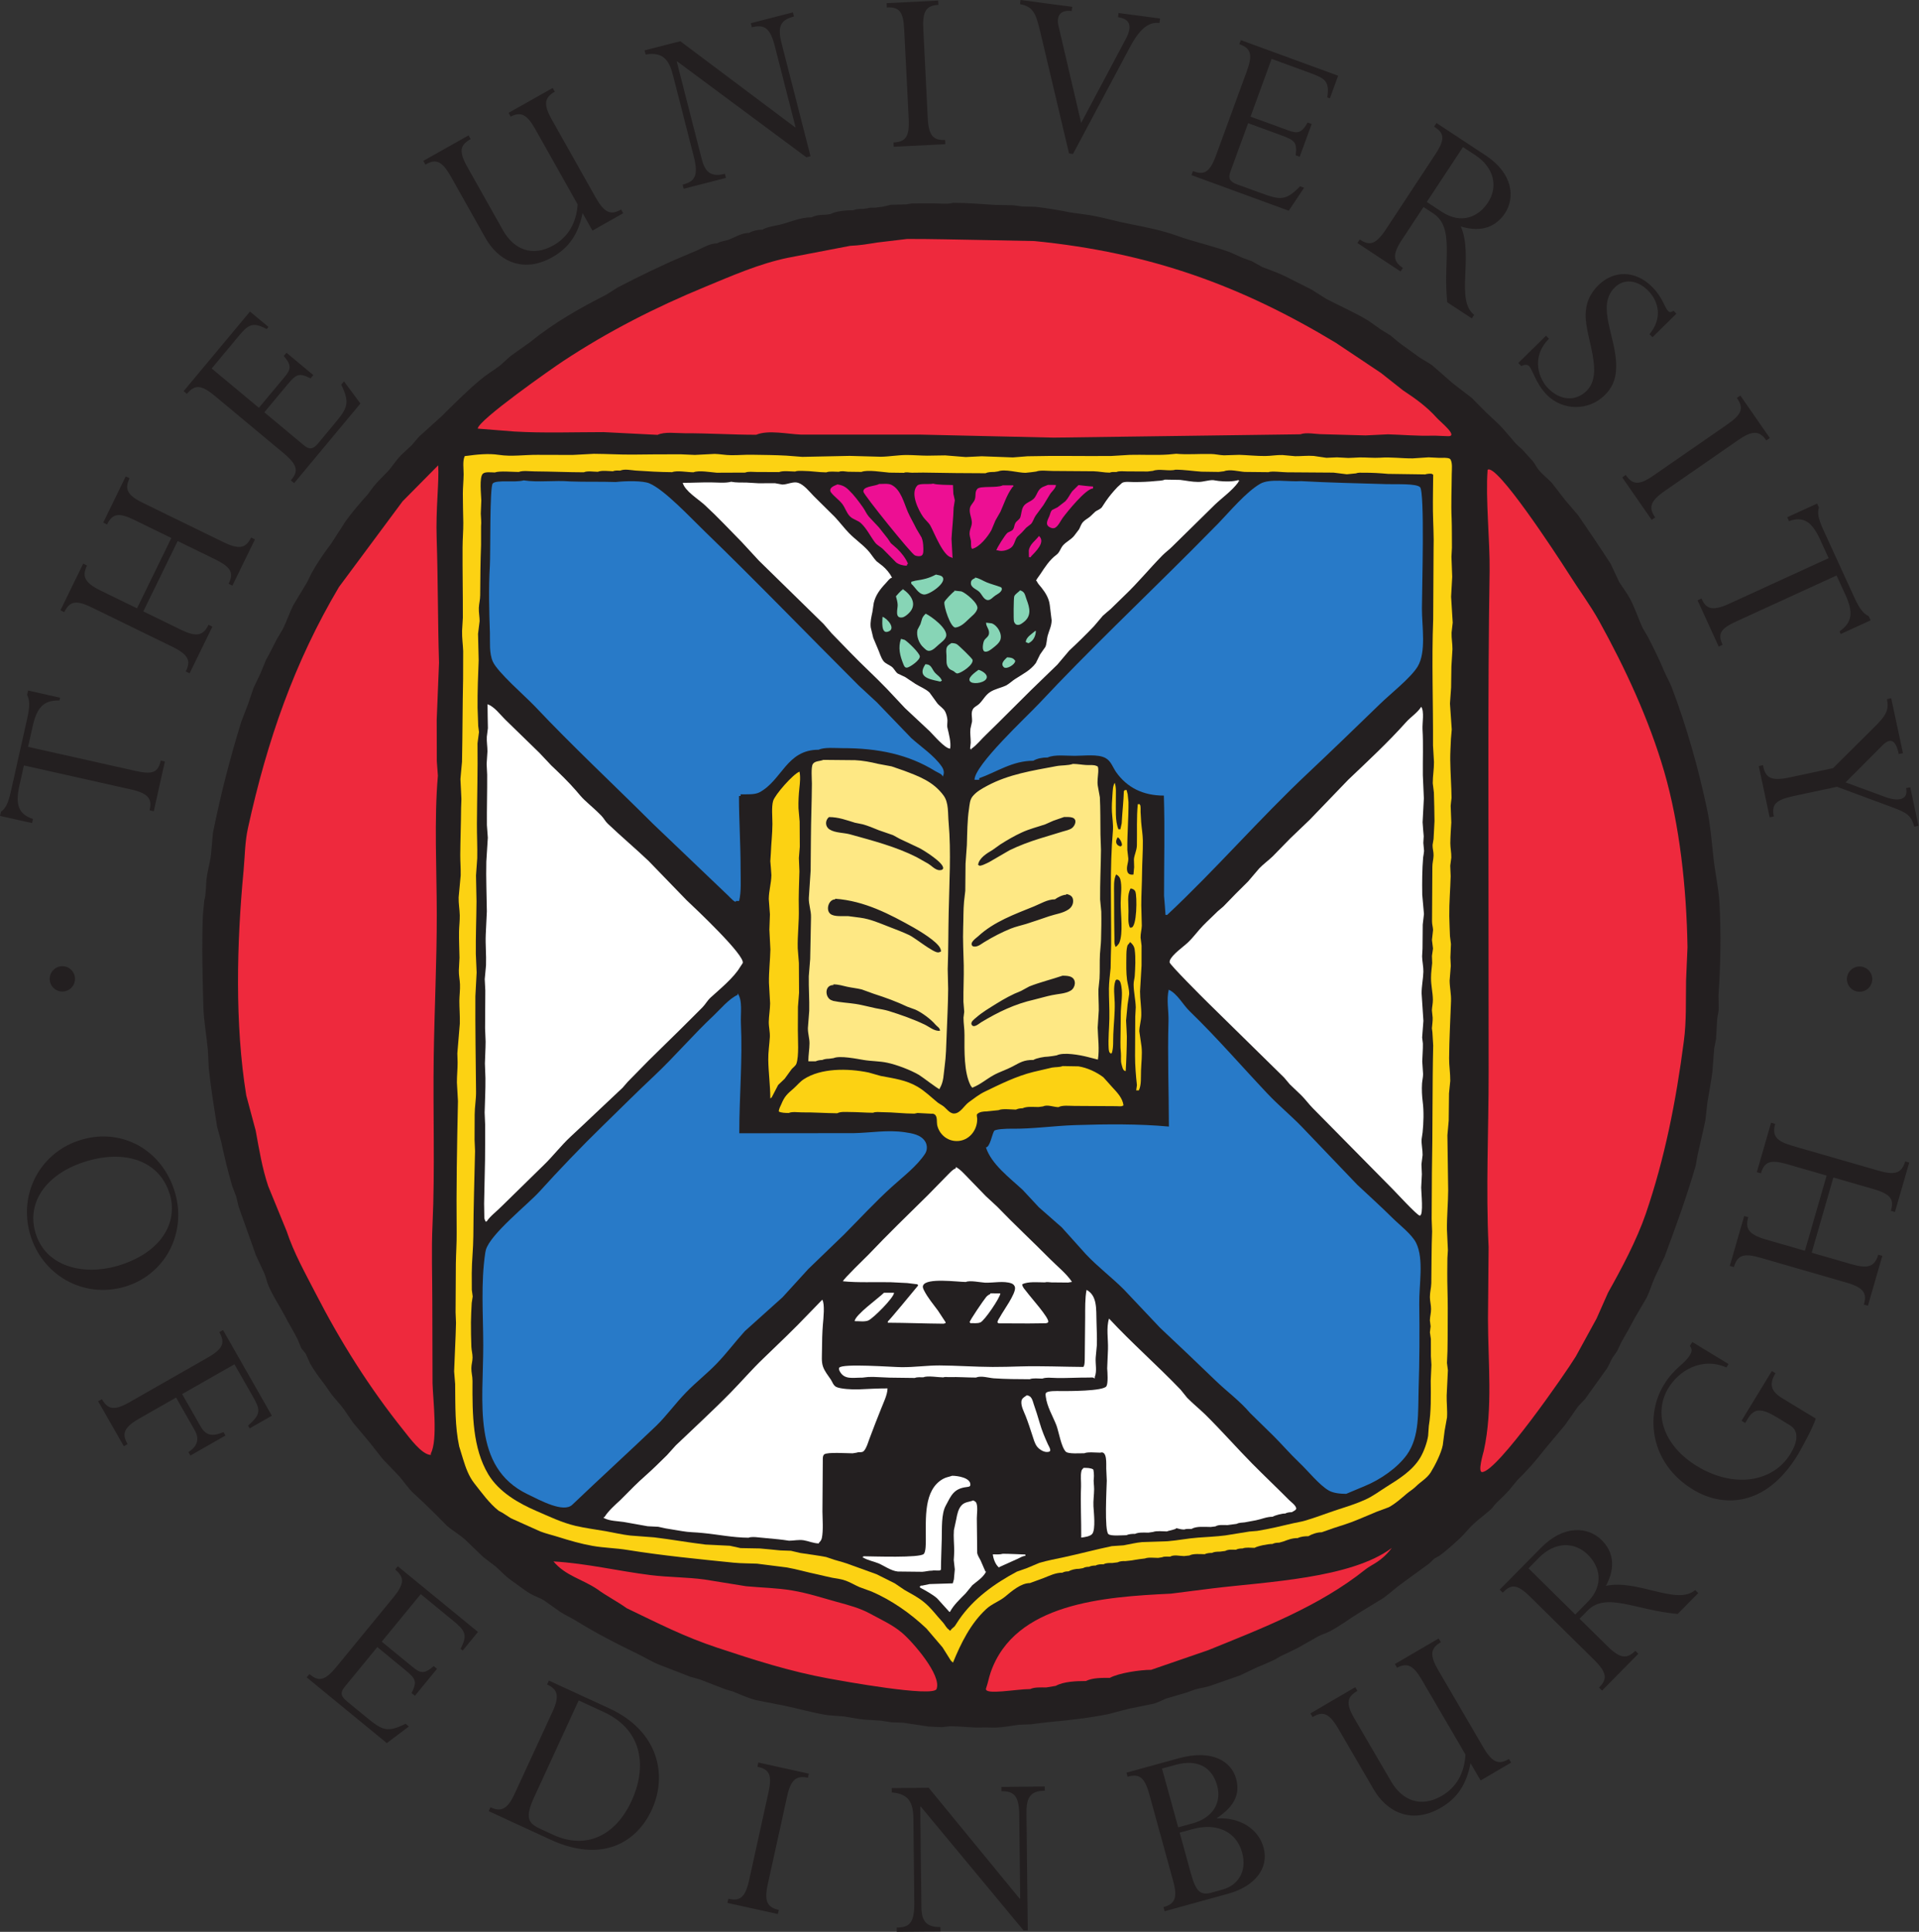 <?xml version="1.0" encoding="UTF-8"?>
<svg xmlns="http://www.w3.org/2000/svg" xmlns:xlink="http://www.w3.org/1999/xlink" width="298pt" height="300pt" viewBox="0 0 298 300" version="1.1">
<rect x="0" y="0" width="298" height="300" fill="#333333" stroke="none"/>
<g id="surface1">
<path style=" stroke:none;fill-rule:nonzero;fill:rgb(13.725%,12.157%,12.549%);fill-opacity:1;" d="M 21.082 119.727 C 23.707 120.309 24.535 119.977 24.961 118.117 L 25.605 118.258 L 23.879 125.977 L 23.23 125.832 C 23.582 124.273 23.332 123.254 20.324 122.59 L 3.711 118.867 L 3.008 122.031 C 2.352 124.949 2.891 126.473 5.121 127.176 L 4.984 127.816 L 0.004 126.707 L 0.145 126.059 C 0.484 125.812 0.75 125.512 1.02 125.016 C 1.246 124.547 1.469 123.879 1.676 122.969 L 4.227 111.562 C 4.652 109.664 4.625 108.738 4.207 107.922 L 4.359 107.234 L 9.332 108.352 L 9.242 108.773 C 7.328 108.781 5.875 109.215 5.098 112.672 L 4.359 115.98 M 22.258 94.945 L 28.074 97.785 C 30.488 98.961 31.551 98.746 32.383 97.023 L 32.984 97.316 L 29.441 104.566 L 28.848 104.277 C 29.605 102.734 29.438 101.746 26.777 100.445 L 14.277 94.344 C 11.895 93.188 10.848 93.277 9.977 95.066 L 9.387 94.773 L 12.918 87.531 L 13.512 87.824 C 12.746 89.395 13.016 90.434 15.574 91.688 L 21.277 94.469 L 26.609 83.547 L 20.898 80.762 C 18.457 79.562 17.457 79.73 16.625 81.449 L 16.031 81.156 L 19.527 73.977 L 20.121 74.273 C 19.285 75.984 19.816 76.938 22.199 78.098 L 34.699 84.195 C 37.082 85.355 38.16 85.191 38.992 83.477 L 39.59 83.766 L 36.09 90.941 L 35.496 90.652 C 36.266 89.082 36.062 88.156 33.398 86.855 L 27.59 84.02 M 48.648 58.246 L 48.227 58.754 C 46.465 57.891 46.055 58.012 44.59 59.777 L 41.047 64.027 L 47.18 69.141 C 48.02 69.84 48.594 69.816 49.398 68.855 L 51.891 65.859 C 53.98 63.348 54.387 62.621 52.988 59.734 L 53.414 59.223 L 55.969 62.664 L 45.676 75.031 L 45.164 74.609 C 46.285 73.266 46.363 72.316 44.09 70.418 L 33.371 61.488 C 31.25 59.723 30.246 59.699 29.027 61.16 L 28.516 60.746 L 38.82 48.383 L 41.691 50.773 L 41.414 51.105 C 39.211 49.926 38.559 50.395 36.984 52.285 L 32.875 57.223 L 40.203 63.328 L 44.199 58.539 C 45.168 57.375 45.336 56.746 44.062 55.285 L 44.492 54.781 M 90.469 33.09 C 89.824 36.316 88.359 38.48 85.781 39.938 C 81.066 42.594 77.285 40.34 75.402 36.984 L 70.008 27.402 C 68.551 24.824 67.586 24.695 66.062 25.562 L 65.734 24.984 L 72.762 21.027 L 73.086 21.605 C 71.488 22.504 71.172 23.441 72.566 25.914 L 78.109 35.762 C 79.797 38.754 82.664 39.953 85.949 38.098 C 88.195 36.836 89.531 34.605 89.699 31.734 L 83.105 20.023 C 81.848 17.785 80.895 17.293 79.297 18.105 L 78.977 17.523 L 85.824 13.664 L 86.152 14.242 C 84.523 15.164 84.363 16.23 85.688 18.57 L 92.516 30.695 C 93.945 33.234 94.965 33.379 96.457 32.535 L 96.777 33.113 L 92 35.812 M 125.867 24.266 L 125.223 24.426 L 105.164 9.539 L 105.09 9.555 L 108.98 24.734 C 109.535 26.922 110.602 27.496 112.57 26.988 L 112.734 27.633 L 106.168 29.316 L 106.004 28.672 C 107.809 28.203 108.539 27.418 107.73 24.285 L 104.496 11.645 C 103.879 9.23 102.887 8.031 100.266 8.465 L 100.09 7.824 L 105.648 6.402 L 123.469 19.773 L 123.539 19.75 L 120.305 7.109 C 119.582 4.281 118.645 3.762 116.754 4.238 L 116.594 3.602 L 123.125 1.926 L 123.285 2.566 C 121.168 3.109 120.719 4.152 121.359 6.68 M 144.066 18.32 C 144.203 21.039 144.906 21.824 146.77 21.73 L 146.797 22.391 L 138.781 22.793 L 138.754 22.129 C 140.578 22.035 141.25 21.301 141.109 18.465 L 140.41 4.57 C 140.281 1.77 139.621 1.062 137.715 1.16 L 137.68 0.492 L 145.691 0.09 L 145.723 0.754 C 143.855 0.848 143.238 1.738 143.375 4.422 M 166.621 23.914 L 166.008 23.828 L 161.547 4.961 C 160.867 2.125 160.457 1.008 158.395 0.648 L 158.477 0 L 166.512 1.062 L 166.422 1.719 C 164.844 1.508 163.957 2.258 164.387 4.086 L 167.891 19.086 L 174.855 5.992 C 175.797 4.188 175.613 2.941 173.609 2.672 L 173.699 2.02 L 180.148 2.875 L 180.051 3.574 C 178.391 3.348 176.988 4.465 175.465 7.328 M 201.828 24.344 L 201.207 24.117 C 201.422 22.16 201.172 21.824 199.02 21.031 L 193.82 19.129 L 191.078 26.633 C 190.695 27.66 190.914 28.191 192.086 28.625 L 195.75 29.957 C 198.82 31.086 199.645 31.219 201.895 28.93 L 202.512 29.156 L 200.129 32.723 L 185.02 27.195 L 185.246 26.574 C 186.895 27.172 187.809 26.934 188.828 24.156 L 193.617 11.055 C 194.57 8.457 194.254 7.512 192.457 6.852 L 192.688 6.23 L 207.801 11.758 L 206.516 15.273 L 206.113 15.125 C 206.477 12.645 205.812 12.199 203.508 11.355 L 197.469 9.141 L 194.195 18.113 L 200.047 20.246 C 201.477 20.77 202.113 20.715 203.062 19.031 L 203.688 19.258 M 227.184 22.84 L 229.133 24.121 C 231.996 26.012 232.684 28.988 231.059 31.461 C 229.652 33.605 227.004 34.945 223.844 32.863 L 221.566 31.363 Z M 221.055 32.145 L 222.555 33.129 C 225.969 35.379 224.047 40.414 224.738 46.938 L 228.555 49.445 L 228.914 48.891 C 225.977 46.629 228.848 39.707 226.852 35.172 C 230.121 36.16 232.355 35.164 233.707 33.113 C 235.332 30.633 234.906 26.902 230.711 24.137 L 223.07 19.102 L 222.707 19.66 C 224.203 20.641 224.52 21.5 222.906 23.941 L 215.215 35.625 C 213.566 38.125 212.586 38.133 211.152 37.191 L 210.789 37.738 L 217.492 42.16 L 217.855 41.609 C 216.324 40.594 216.188 39.527 217.691 37.254 M 256.613 52.371 L 256.148 51.902 C 258.254 49.336 257.531 46.766 255.953 45.156 C 254.312 43.488 252.215 43.195 250.75 44.645 C 247.805 47.543 251.016 52.359 250.977 56.879 C 250.961 59.086 250.234 60.344 249.18 61.383 C 246.684 63.844 242.66 63.809 240.203 61.312 C 238.535 59.617 237.977 57.383 237.453 56.855 C 237.184 56.578 236.789 56.578 236.238 56.852 L 235.773 56.371 L 240.086 52.137 L 240.535 52.609 C 237.633 55.531 239.039 58.91 240.398 60.293 C 242.289 62.211 244.66 62.391 246.379 60.703 C 249.125 57.996 246.191 52.457 246.227 48.934 C 246.234 47.008 246.961 45.527 248.215 44.289 C 250.66 41.887 254.039 42 256.586 44.578 C 258.254 46.273 258.438 47.68 259.035 48.289 C 259.281 48.535 259.395 48.539 259.891 48.27 L 260.324 48.715 M 258.504 76.254 C 256.258 77.809 255.969 78.816 257.031 80.359 L 256.488 80.73 L 251.914 74.137 L 252.461 73.762 C 253.5 75.266 254.477 75.445 256.812 73.82 L 268.246 65.902 C 270.547 64.305 270.809 63.367 269.719 61.797 L 270.262 61.43 L 274.836 68.023 L 274.293 68.398 C 273.227 66.859 272.141 66.805 269.93 68.336 M 269.621 96.504 C 267.172 97.629 266.711 98.402 267.5 100.133 L 266.898 100.414 L 263.613 93.227 L 264.215 92.941 C 264.871 94.395 265.684 95.055 268.492 93.77 L 283.969 86.68 L 282.621 83.742 C 281.375 81.012 280.023 80.129 277.816 80.926 L 277.535 80.328 L 282.18 78.195 L 282.453 78.801 C 282.336 79.199 282.301 79.598 282.387 80.156 C 282.496 80.668 282.715 81.34 283.105 82.191 L 287.973 92.816 C 288.789 94.582 289.371 95.297 290.195 95.691 L 290.488 96.332 L 285.848 98.457 L 285.668 98.062 C 287.191 96.898 288.086 95.672 286.609 92.445 L 285.199 89.371 M 278.418 123.648 C 275.789 124.215 275.062 124.922 275.461 126.785 L 274.816 126.93 L 273.113 118.969 L 273.762 118.824 C 274.113 120.508 274.672 121.418 277.797 120.754 L 284.652 119.289 L 290.895 113.086 C 292.977 111.051 293.328 110.293 293.035 108.57 L 293.684 108.43 L 295.508 116.961 L 294.859 117.098 C 294.348 114.695 293.453 114.613 292.305 115.77 L 286.598 121.5 L 292.824 123.789 C 294.773 124.492 296.387 124.227 295.992 122.391 L 296.641 122.258 L 297.922 128.238 L 297.273 128.379 C 296.801 126.723 296.223 126.246 294.055 125.441 L 285.27 122.184 M 13.637 180.273 C 19.855 178.484 24.941 180.508 26.395 185.559 C 27.664 189.973 24.918 194.656 18.176 196.602 C 12.98 198.098 7.039 196.766 5.484 191.371 C 4.098 186.543 7.387 182.07 13.637 180.273 M 12.734 176.965 C 6.363 178.797 2.832 185.246 4.668 191.645 C 6.516 198.047 12.945 201.672 19.312 199.84 C 25.562 198.035 29.023 191.617 27.191 185.254 C 25.305 178.703 19.098 175.129 12.734 176.965 M 21.621 220.297 C 19.25 221.648 18.875 222.629 19.809 224.258 L 19.23 224.59 L 15.246 217.617 L 15.824 217.285 C 16.754 218.906 17.754 219.098 20.156 217.73 L 32.238 210.836 C 34.672 209.441 34.988 208.512 34.062 206.879 L 34.633 206.547 L 42.219 219.855 L 38.77 221.816 L 38.523 221.383 C 40.617 219.551 40.426 218.906 39.227 216.797 L 36.41 211.863 L 28.285 216.492 L 31.168 221.539 C 31.996 222.988 33.047 223.109 34.707 222.395 L 35.012 222.93 L 29.562 226.039 L 29.258 225.5 C 30.609 224.641 31.027 223.508 30.258 222.145 L 27.344 217.031 M 64.438 263.336 L 63.918 262.922 C 64.77 261.145 64.645 260.746 62.867 259.293 L 58.594 255.781 L 53.527 261.957 C 52.836 262.801 52.863 263.379 53.832 264.168 L 56.84 266.637 C 59.367 268.715 60.105 269.113 62.98 267.691 L 63.492 268.113 L 60.066 270.691 L 47.625 260.484 L 48.047 259.98 C 49.402 261.09 50.352 261.16 52.227 258.871 L 61.07 248.09 C 62.824 245.945 62.836 244.953 61.363 243.738 L 61.777 243.234 L 74.223 253.43 L 71.852 256.32 L 71.52 256.051 C 72.688 253.836 72.203 253.188 70.305 251.637 L 65.34 247.555 L 59.281 254.938 L 64.105 258.895 C 65.281 259.852 65.898 260.012 67.352 258.73 L 67.863 259.156 M 89.863 264.066 L 93.723 265.848 C 100.137 268.789 100.32 274.801 98.086 279.652 C 95.543 285.172 90.938 287.242 85.914 284.938 L 83.832 283.973 C 81.949 283.105 81.527 282.18 82.977 279.031 Z M 79.949 278.496 C 78.801 281.012 77.797 281.41 76.168 280.66 L 75.898 281.258 L 85.52 285.699 C 93.477 289.355 98.871 286.141 101.215 281.047 C 103.648 275.77 102.363 268.879 94.621 265.301 L 85.242 260.988 L 84.957 261.586 C 86.66 262.371 86.898 263.434 85.777 265.863 M 119.234 292.578 C 118.645 295.242 119.113 296.188 120.941 296.594 L 120.797 297.234 L 112.961 295.512 L 113.105 294.863 C 114.898 295.258 115.727 294.719 116.34 291.938 L 119.332 278.363 C 119.934 275.625 119.484 274.77 117.621 274.363 L 117.762 273.707 L 125.602 275.438 L 125.457 276.074 C 123.633 275.684 122.797 276.371 122.223 279.004 M 159.602 299.781 L 158.945 299.785 L 142.992 280.555 L 142.906 280.562 L 143.086 296.223 C 143.109 298.477 144.012 299.285 146.039 299.262 L 146.051 299.934 L 139.266 300 L 139.254 299.34 C 141.129 299.324 142.023 298.723 141.98 295.492 L 141.844 282.445 C 141.812 279.945 141.137 278.562 138.48 278.355 L 138.473 277.684 L 144.211 277.625 L 158.34 294.848 L 158.422 294.844 L 158.273 281.793 C 158.246 278.867 157.449 278.141 155.504 278.164 L 155.504 277.5 L 162.234 277.426 L 162.246 278.086 C 160.066 278.113 159.367 279.02 159.402 281.617 M 182.961 283.777 L 180.445 274.648 L 182.59 274.059 C 186.082 273.102 188.262 274.555 189.008 277.27 C 189.75 279.965 188.328 282.305 185.172 283.164 Z M 182.168 292.07 C 182.895 294.703 182.48 295.668 180.672 296.16 L 180.852 296.805 L 190.762 294.07 C 194.816 292.953 197.109 290.141 196.219 286.91 C 195.434 284.016 192.496 282.156 189.004 282.391 L 188.984 282.328 C 191.68 280.527 192.609 278.617 191.965 276.246 C 191.211 273.504 188.223 271.617 183.039 273.051 L 174.926 275.281 L 175.102 275.914 C 176.898 275.422 177.727 275.922 178.484 278.664 Z M 183.188 284.598 L 185.219 284.043 C 189.008 283.008 192.004 284.484 192.875 287.641 C 193.742 290.789 192.074 292.82 189.891 293.422 L 188.129 293.918 C 186.441 294.375 185.723 293.809 184.926 290.914 M 228.352 273.809 C 227.758 277.035 226.328 279.23 223.773 280.715 C 219.098 283.449 215.285 281.254 213.34 277.922 L 207.809 268.426 C 206.309 265.875 205.34 265.766 203.828 266.645 L 203.496 266.078 L 210.457 262.012 L 210.793 262.582 C 209.215 263.504 208.91 264.453 210.34 266.906 L 216.035 276.66 C 217.77 279.625 220.645 280.777 223.91 278.875 C 226.141 277.578 227.438 275.328 227.566 272.457 L 220.781 260.852 C 219.496 258.629 218.531 258.152 216.945 258.988 L 216.613 258.414 L 223.402 254.449 L 223.754 255.02 C 222.125 255.961 221.992 257.043 223.34 259.359 L 230.355 271.375 C 231.828 273.895 232.844 274.023 234.328 273.156 L 234.66 273.723 L 229.926 276.496 M 237.359 243.551 L 238.996 241.891 C 241.406 239.445 244.465 239.344 246.574 241.43 C 248.406 243.234 249.191 246.09 246.543 248.773 L 244.625 250.719 Z M 245.289 251.379 L 246.547 250.094 C 249.426 247.184 253.984 250.051 260.523 250.637 L 263.719 247.395 L 263.242 246.922 C 260.457 249.375 254.23 245.199 249.387 246.277 C 250.992 243.266 250.453 240.875 248.703 239.152 C 246.602 237.07 242.848 236.766 239.32 240.34 L 232.887 246.863 L 233.359 247.324 C 234.617 246.051 235.527 245.902 237.609 247.957 L 247.566 257.777 C 249.695 259.887 249.516 260.852 248.312 262.07 L 248.785 262.535 L 254.414 256.824 L 253.945 256.359 C 252.668 257.656 251.586 257.586 249.652 255.668 M 281.969 220.297 C 281.613 221.543 279.707 225.043 279.184 225.91 C 274.07 234.289 267.32 234.012 262.926 231.332 C 256.172 227.223 255.5 219.785 258.355 215.098 C 259.996 212.395 261.523 211.914 262.422 210.449 C 262.781 209.855 262.773 209.492 262.43 209.008 L 262.801 208.406 L 268.422 211.824 L 268.094 212.355 C 264.164 210.652 260.664 212.945 259.086 215.547 C 256.699 219.469 258.316 224.508 263.543 227.691 C 269.129 231.102 275.285 230.285 278.039 225.762 C 278.879 224.395 279.656 222.367 277.953 221.328 L 275.898 220.078 C 273.57 218.664 272.41 218.68 271.457 220.246 L 271.008 220.977 L 270.441 220.637 L 275.148 212.914 L 275.711 213.258 C 274.578 215.133 275.172 216.168 276.836 217.18 M 281.336 194.539 L 287.547 196.332 C 290.129 197.078 291.137 196.676 291.668 194.844 L 292.305 195.023 L 290.07 202.773 L 289.434 202.594 C 289.914 200.945 289.57 199.992 286.73 199.176 L 273.367 195.316 C 270.816 194.594 269.809 194.859 269.254 196.766 L 268.617 196.586 L 270.855 188.84 L 271.488 189.023 C 270.996 190.707 271.445 191.684 274.18 192.473 L 280.285 194.238 L 283.656 182.559 L 277.559 180.797 C 274.938 180.043 273.984 180.375 273.457 182.207 L 272.816 182.027 L 275.031 174.348 L 275.668 174.539 C 275.145 176.371 275.824 177.219 278.375 177.949 L 291.738 181.805 C 294.281 182.539 295.312 182.195 295.852 180.363 L 296.484 180.539 L 294.266 188.211 L 293.633 188.031 C 294.121 186.344 293.766 185.469 290.914 184.652 L 284.703 182.855 M 11.648 152.023 C 11.645 153.113 10.754 153.984 9.672 153.98 C 8.586 153.973 7.715 153.086 7.719 152.008 C 7.727 150.91 8.613 150.043 9.699 150.043 C 10.777 150.055 11.656 150.938 11.648 152.023 M 290.746 152.062 C 290.734 153.145 289.848 154.027 288.762 154.012 C 287.68 154.012 286.801 153.129 286.805 152.039 C 286.816 150.953 287.707 150.082 288.785 150.09 C 289.867 150.094 290.75 150.977 290.746 152.062 M 206.457 253.359 C 208.031 252.547 209.469 251.445 210.98 250.508 C 212.266 249.734 213.559 248.945 214.844 248.152 C 215.992 247.297 217.043 246.316 218.238 245.5 C 219.477 244.605 220.699 243.695 221.941 242.801 C 222.203 242.562 222.457 242.309 222.719 242.051 C 223.008 241.902 223.293 241.738 223.578 241.57 C 224.637 240.77 225.707 239.816 226.695 238.902 C 227.484 238.172 228.078 237.324 228.906 236.59 C 229.73 235.844 230.641 235.164 231.484 234.418 C 231.84 234.094 232.031 233.742 232.348 233.426 C 233.027 232.758 233.73 232.121 234.352 231.414 C 234.781 230.875 235.219 230.352 235.652 229.824 C 237.195 228.352 238.586 226.723 239.875 225.066 C 240.922 223.824 241.977 222.562 243.016 221.316 C 243.707 220.352 244.395 219.371 245.074 218.395 C 245.434 218.008 245.793 217.625 246.164 217.234 C 247.289 215.672 248.414 214.105 249.531 212.531 C 249.867 211.996 250.062 211.441 250.379 210.891 C 250.621 210.531 250.875 210.168 251.117 209.824 C 251.344 209.367 251.551 208.902 251.766 208.449 C 252.523 207.152 253.238 205.852 253.941 204.539 C 254.535 203.523 255.129 202.516 255.719 201.504 C 256.207 200.473 256.52 199.398 256.977 198.363 C 257.496 197.289 257.996 196.207 258.508 195.125 C 260.242 190.477 261.938 185.82 263.324 181.02 C 263.43 180.453 263.527 179.867 263.629 179.301 C 264.008 177.543 264.48 175.734 264.836 173.934 C 264.945 173.012 265.043 172.086 265.145 171.16 C 265.402 169.656 265.699 168.039 265.91 166.512 C 266.012 165.285 266.109 164.051 266.195 162.812 C 266.297 162.34 266.383 161.852 266.48 161.367 C 266.539 160.34 266.59 159.305 266.656 158.273 C 266.711 157.762 266.867 157.277 266.895 156.73 C 266.895 156.012 266.871 155.281 266.863 154.566 C 267.188 149.91 267.27 144.848 267.016 140.234 C 266.871 137.82 266.316 135.457 266.07 133.109 C 265.801 130.617 265.609 128.16 265.113 125.789 C 263.738 119.277 261.926 112.879 259.629 106.801 C 259.297 105.926 258.797 105.121 258.438 104.258 C 257.691 102.449 256.852 100.773 255.98 99.051 C 255.684 98.547 255.406 98.062 255.113 97.566 C 254.398 96.059 253.902 94.422 253.113 92.957 C 252.621 92.055 252.035 91.289 251.461 90.418 C 251.027 89.477 250.578 88.539 250.137 87.594 C 248.492 85.035 246.781 82.523 245.066 80.012 C 244.418 79.246 243.77 78.5 243.121 77.75 C 242.395 76.816 241.676 75.887 240.957 74.953 C 240.27 74.254 239.508 73.68 238.891 72.902 C 238.543 72.457 238.336 71.984 237.965 71.535 C 237.43 70.949 236.891 70.355 236.348 69.77 C 236.023 69.473 235.691 69.184 235.383 68.879 C 234.555 67.945 233.785 66.984 232.93 66.066 C 232.184 65.367 231.445 64.664 230.699 63.969 C 229.98 63.25 229.273 62.523 228.555 61.797 C 227.566 61.031 226.57 60.262 225.566 59.5 C 224.555 58.602 223.523 57.711 222.5 56.809 C 221.824 56.301 221.086 55.941 220.402 55.488 C 219.523 54.852 218.637 54.207 217.758 53.57 C 217.094 53.105 216.531 52.594 215.895 52.066 C 215.414 51.781 214.945 51.488 214.469 51.195 C 213.828 50.742 213.191 50.289 212.547 49.836 C 210.445 48.551 208.188 47.574 206.004 46.441 C 205.207 45.945 204.406 45.445 203.621 44.945 C 202.238 44.246 200.867 43.555 199.496 42.867 C 198.375 42.324 197.207 41.938 196.055 41.484 C 195.492 41.172 194.922 40.863 194.363 40.547 C 193.93 40.387 193.48 40.242 193.051 40.082 C 192.359 39.777 191.672 39.461 190.977 39.156 C 188.812 38.371 186.543 37.812 184.309 37.125 C 183.246 36.801 182.152 36.371 181.09 36.062 C 178.754 35.379 176.418 35.02 174.004 34.48 C 172.457 34.121 170.836 33.68 169.254 33.414 C 168.23 33.266 167.199 33.137 166.188 32.988 C 164.48 32.633 162.586 32.328 160.797 32.117 C 160.125 32.102 159.43 32.078 158.746 32.062 C 158.273 31.996 157.793 31.938 157.309 31.871 L 154.512 31.82 C 152.438 31.68 150.227 31.508 148.023 31.496 C 147.172 31.742 145.98 31.594 145.031 31.586 C 143.902 31.586 142.766 31.586 141.625 31.594 C 141.32 31.648 141.012 31.691 140.699 31.742 C 139.914 31.762 139.125 31.785 138.34 31.801 C 137.914 31.898 137.5 32 137.082 32.102 C 136.672 32.16 136.266 32.203 135.852 32.254 C 135.457 32.254 135.055 32.219 134.715 32.352 C 134.48 32.391 134.242 32.422 133.996 32.449 C 133.492 32.449 132.957 32.434 132.555 32.645 C 131.441 32.641 129.801 32.781 128.945 33.25 C 128.699 33.277 128.461 33.309 128.223 33.348 C 127.523 33.336 126.59 33.43 126.051 33.75 C 124.23 33.734 122.723 34.508 121.078 34.906 C 120.199 35.109 119.152 35.207 118.402 35.664 C 117.688 35.66 116.902 35.832 116.34 36.164 C 115.191 36.16 114.195 36.824 113.207 37.207 C 112.629 37.43 111.906 37.441 111.387 37.789 C 110.238 37.785 109.223 38.449 108.277 38.875 C 107.621 39.152 106.957 39.422 106.309 39.703 C 102.766 41.195 99.301 42.883 95.902 44.656 C 95.328 45.031 94.75 45.391 94.172 45.754 C 90.102 47.82 86.07 50.09 82.465 53.023 L 79.266 55.309 C 78.715 55.809 78.148 56.312 77.598 56.809 C 76.562 57.57 75.477 58.219 74.48 59.07 C 72.426 60.801 70.496 62.746 68.594 64.625 C 67.422 65.684 66.25 66.746 65.078 67.805 C 64.676 68.266 64.273 68.727 63.883 69.191 L 62.285 70.676 C 61.445 71.531 60.852 72.562 60.043 73.398 C 59.336 74.113 58.633 74.789 57.996 75.578 C 57.711 75.973 57.406 76.375 57.117 76.762 C 55.887 78.152 54.684 79.516 53.625 81.008 C 52.891 82.141 52.164 83.273 51.434 84.414 C 50.387 85.766 49.207 87.516 48.387 88.992 C 48.148 89.477 47.914 89.961 47.676 90.445 C 46.965 91.617 46.262 92.793 45.551 93.965 C 44.934 95.191 44.52 96.504 43.902 97.73 C 43.613 98.215 43.336 98.68 43.047 99.16 C 42.449 100.266 41.949 101.375 41.309 102.473 C 41.02 103.188 40.727 103.895 40.434 104.613 C 40.078 105.34 39.734 106.074 39.379 106.805 C 39.098 107.648 38.809 108.488 38.523 109.332 C 38.184 110.242 37.828 111.141 37.48 112.047 C 35.73 117.699 34.266 123.363 33.066 129.348 C 32.961 130.477 32.863 131.605 32.766 132.73 C 32.605 134.039 32.16 135.461 32.051 136.754 C 31.965 137.758 32.004 138.906 31.719 139.848 C 31.648 140.641 31.578 141.434 31.5 142.215 C 31.32 147.055 31.457 151.656 31.578 156.344 C 31.645 158.59 32.086 160.852 32.281 163.059 C 32.336 164.016 32.379 164.969 32.426 165.941 C 32.738 168.953 33.246 172.012 33.715 175.012 C 33.938 175.77 34.145 176.535 34.355 177.301 C 34.859 179.668 35.391 181.957 36.074 184.227 C 36.273 184.734 36.477 185.258 36.672 185.781 C 36.797 186.32 36.934 186.859 37.059 187.395 C 37.953 189.906 38.848 192.414 39.734 194.918 C 40.176 195.855 40.617 196.82 41.055 197.754 C 41.309 198.379 41.441 199.082 41.707 199.691 C 42.391 201.297 43.379 202.738 44.199 204.285 C 44.84 205.547 45.598 206.75 46.234 208.016 C 46.414 208.465 46.602 208.926 46.793 209.375 C 47.012 209.656 47.234 209.914 47.457 210.195 C 47.695 210.719 47.938 211.246 48.18 211.781 C 48.781 212.824 49.512 213.844 50.27 214.816 C 50.723 215.398 51.098 216.047 51.559 216.629 C 52.18 217.402 52.875 218.121 53.457 218.93 C 53.902 219.59 54.352 220.246 54.801 220.902 C 55.641 221.91 56.484 222.918 57.34 223.922 C 58.039 224.805 58.738 225.691 59.43 226.574 C 60.305 227.484 61.18 228.398 62.051 229.316 C 62.77 230.145 63.387 231.125 64.215 231.887 C 65.395 232.965 66.551 234.066 67.641 235.164 C 68.219 235.758 68.809 236.34 69.383 236.922 C 70.332 237.75 71.445 238.344 72.367 239.223 L 75.035 241.793 C 75.691 242.289 76.332 242.793 76.977 243.277 C 77.77 243.965 78.453 244.754 79.312 245.359 C 80.348 246.066 81.32 246.895 82.398 247.512 C 83.117 247.926 83.887 248.145 84.566 248.594 C 85.379 249.168 86.168 249.734 86.98 250.297 C 87.766 250.812 88.664 251.215 89.473 251.711 C 92.516 253.582 95.586 255.184 98.777 256.715 C 100.18 257.391 101.516 258.258 103.023 258.77 C 104.402 259.309 105.77 259.844 107.148 260.371 C 107.656 260.508 108.16 260.66 108.656 260.797 C 110.016 261.32 111.359 261.836 112.711 262.359 C 113.078 262.469 113.438 262.578 113.809 262.68 C 114.973 263.141 116.129 263.68 117.348 264.012 C 118.82 264.301 120.285 264.578 121.758 264.871 C 123.949 265.324 126.238 266 128.473 266.348 C 129.289 266.426 130.102 266.484 130.934 266.539 C 132.02 266.68 133.109 266.938 134.238 267.043 C 135.094 267.086 135.938 267.148 136.805 267.203 C 137.359 267.293 137.91 267.375 138.453 267.461 L 140.215 267.52 C 141.555 267.723 142.887 267.922 144.23 268.125 C 144.918 268.164 145.605 268.184 146.289 268.219 C 146.703 268.168 147.125 268.113 147.531 268.07 C 148.766 268.082 150.219 268.219 151.445 268.273 C 152.23 268.293 152.965 268.234 153.719 268.273 C 155.262 268.355 156.727 268.055 158.16 267.848 C 158.809 267.816 159.461 267.793 160.105 267.77 C 160.98 267.664 161.93 267.516 162.793 267.438 C 165.988 267.148 169.078 266.797 172.168 266.18 C 173.215 265.906 174.258 265.637 175.285 265.355 C 176.594 265.102 177.891 264.828 179.188 264.566 C 179.863 264.371 180.465 264.031 181.102 263.77 C 182.168 263.461 183.219 263.156 184.281 262.836 C 184.73 262.672 185.184 262.512 185.633 262.348 C 186.41 262.137 187.102 262.055 187.863 261.824 C 189.426 261.285 190.98 260.73 192.555 260.188 C 193.477 259.734 194.406 259.309 195.336 258.863 C 196.238 258.52 197.148 258.098 198.012 257.699 C 198.262 257.555 198.504 257.391 198.758 257.25 C 199.688 256.801 200.668 256.359 201.578 255.887 C 202.641 255.277 203.703 254.684 204.766 254.078 C 205.312 253.805 205.91 253.641 206.457 253.359 "/>
<path style=" stroke:none;fill-rule:nonzero;fill:rgb(98.822%,82.352%,7.451%);fill-opacity:1;" d="M 148 258.16 L 147.895 258.16 L 147.895 258.051 C 147.734 258.051 147.664 257.852 147.566 257.738 C 147.172 257.105 146.77 256.469 146.371 255.832 C 145.539 254.863 144.699 253.887 143.867 252.898 C 141.363 250.523 138.434 248.484 135.363 247.16 C 134.727 246.934 134.078 246.688 133.453 246.461 C 132.742 246.152 132.102 245.75 131.359 245.477 C 130.68 245.223 129.934 245.141 129.207 245.008 C 128.465 244.867 127.707 244.656 126.941 244.492 C 125.367 244.172 123.785 243.695 122.184 243.414 C 120.641 243.215 119.105 243.031 117.555 242.828 C 116.324 242.77 115.141 242.793 113.953 242.676 C 108.363 242.109 102.844 241.57 97.449 240.699 C 95.605 240.395 93.805 240.383 92.004 240.062 C 90.211 239.746 88.418 239.223 86.719 238.688 C 85.77 238.387 84.805 238.172 83.895 237.82 C 82.996 237.418 82.102 237.016 81.203 236.613 C 80.582 236.328 79.961 236.051 79.348 235.777 C 78.914 235.508 78.48 235.223 78.051 234.945 C 77.844 234.832 77.637 234.723 77.43 234.605 C 75.949 233.426 74.789 231.785 73.656 230.352 C 72.785 229.238 72.328 227.941 71.914 226.602 C 71.719 225.941 71.512 225.277 71.305 224.613 C 70.648 221.527 70.715 218.301 70.68 214.93 C 70.633 214.27 70.574 213.629 70.52 212.961 C 70.605 210.457 70.758 207.918 70.812 205.438 C 70.789 204.887 70.773 204.34 70.746 203.789 C 70.762 201.285 70.781 198.777 70.789 196.266 C 70.809 194.613 70.934 192.984 70.914 191.422 C 70.844 184.664 70.969 177.824 71.117 170.996 C 71.062 170.039 71.016 169.078 70.953 168.109 C 70.949 167.039 71.062 166.039 71.062 165.023 C 71.047 164.547 71.035 164.059 71.02 163.574 C 71.156 162.039 71.281 160.484 71.406 158.938 C 71.434 157.738 71.332 156.562 71.332 155.438 C 71.34 154.59 71.465 153.738 71.43 152.855 C 71.402 152.148 71.238 151.477 71.254 150.688 C 71.285 150.043 71.332 149.387 71.355 148.727 C 71.34 147.418 71.258 145.992 71.285 144.605 C 71.305 143.812 71.41 142.973 71.395 142.125 C 71.375 141.215 71.195 140.309 71.223 139.348 C 71.324 138.215 71.43 137.082 71.539 135.945 C 71.562 134.84 71.465 133.777 71.473 132.742 C 71.488 130.434 71.59 127.93 71.602 125.527 C 71.617 125.043 71.641 124.57 71.652 124.09 C 71.613 123.055 71.547 122.023 71.5 120.996 C 71.582 120.102 71.652 119.203 71.746 118.309 C 71.832 114.02 71.82 109.605 71.914 105.414 C 71.918 103.977 71.918 102.539 71.926 101.094 C 71.887 100.074 71.734 99.082 71.754 97.992 C 71.797 97.312 71.832 96.613 71.875 95.934 C 71.891 92.316 71.809 88.691 71.832 85 C 71.836 83.668 71.953 82.469 71.945 81.184 C 71.926 79.738 71.871 78.172 71.875 76.648 C 71.879 75.66 71.984 74.691 71.996 73.656 C 72 72.84 71.836 71.688 72.109 70.98 C 72.113 70.773 72.355 70.812 72.523 70.789 C 74.012 70.582 75.879 70.387 77.473 70.637 C 79.434 70.938 81.406 70.621 83.461 70.633 C 85.273 70.645 87.102 70.645 88.926 70.648 C 90.027 70.59 91.117 70.535 92.223 70.473 C 94.277 70.484 96.191 70.605 98.195 70.594 C 100.613 70.57 103.227 70.535 105.742 70.551 C 106.457 70.582 107.172 70.617 107.906 70.645 C 108.918 70.59 109.961 70.543 110.988 70.488 C 111.852 70.508 112.656 70.688 113.566 70.688 C 114.727 70.699 115.773 70.59 116.863 70.621 C 118.559 70.648 120.379 70.66 122.129 70.758 C 122.953 70.828 123.773 70.883 124.598 70.949 C 127.027 70.922 129.547 70.824 131.926 70.797 C 133.543 70.844 135.156 70.883 136.777 70.93 C 138.145 70.914 139.496 70.648 140.891 70.66 C 141.875 70.664 142.957 70.758 143.984 70.762 C 144.922 70.746 145.844 70.73 146.777 70.719 C 147.84 70.805 148.906 70.883 149.969 70.977 C 150.797 70.938 151.625 70.895 152.449 70.855 C 154.062 70.922 155.676 70.977 157.293 71.035 C 158.051 70.977 158.809 70.922 159.566 70.855 C 163.961 70.746 168.109 70.852 172.555 70.812 C 173.527 70.758 174.48 70.691 175.449 70.637 C 177.43 70.582 179.52 70.719 181.422 70.582 C 181.844 70.543 182.25 70.5 182.664 70.465 C 184.316 70.633 186.25 70.457 188.027 70.5 C 188.762 70.508 189.367 70.688 190.082 70.707 C 190.875 70.676 191.672 70.66 192.453 70.633 C 193.727 70.676 195.191 70.828 196.473 70.816 C 197.367 70.812 198.227 70.637 199.164 70.664 C 199.82 70.719 200.469 70.785 201.121 70.844 C 202.035 70.855 203.066 70.73 204.008 70.805 C 204.656 70.906 205.312 70.996 205.973 71.094 C 206.516 71.074 207.066 71.047 207.621 71.023 C 208.199 71.059 208.777 71.09 209.379 71.117 C 209.953 71.102 210.539 71.062 211.121 71.035 C 212.227 71.02 213.285 71.145 214.32 71.078 C 216 70.949 217.648 71.199 219.371 71.184 C 220.203 71.129 221.016 71.074 221.844 71.02 L 223.496 71.102 C 224.02 71.105 224.664 71.039 225.094 71.215 C 225.133 71.242 225.176 71.285 225.219 71.309 C 225.582 71.852 225.453 72.855 225.441 73.598 C 225.43 75.945 225.316 78.227 225.422 80.496 C 225.473 81.934 225.453 83.578 225.469 85.039 C 225.441 85.516 225.422 86 225.395 86.473 C 225.43 87.516 225.473 88.531 225.512 89.562 C 225.453 90.605 225.398 91.633 225.34 92.668 C 225.422 94.008 225.512 95.352 225.59 96.691 C 225.535 97.195 225.473 97.719 225.414 98.238 C 225.383 99.133 225.562 99.949 225.551 100.816 C 225.5 101.711 225.441 102.602 225.387 103.496 C 225.383 104.594 225.359 105.691 225.34 106.789 C 225.289 107.609 225.219 108.445 225.164 109.262 C 225.262 110.609 225.359 111.949 225.441 113.285 C 225.41 113.77 225.359 114.254 225.316 114.734 C 225.277 115.844 225.191 116.969 225.207 118.035 C 225.23 119.941 225.387 122.066 225.41 123.91 C 225.359 124.324 225.305 124.734 225.273 125.152 C 225.301 126.008 225.34 126.859 225.371 127.719 C 225.316 128.711 225.23 129.832 225.219 130.93 C 225.219 131.723 225.395 132.41 225.371 133.195 C 225.316 133.609 225.273 134.023 225.207 134.434 C 225.234 134.973 225.258 135.527 225.273 136.074 C 225.219 138.145 225.031 140.145 225.059 142.27 C 225.094 143.297 225.113 144.328 225.164 145.363 C 225.211 145.777 225.262 146.188 225.316 146.602 C 225.293 147.293 225.258 147.969 225.23 148.66 C 225.25 149.102 225.277 149.555 225.293 149.996 L 225.113 152.27 C 225.113 153.293 225.371 154.375 225.328 155.465 C 225.219 158.48 225.055 161.324 225.031 164.34 C 225.027 165.555 225.219 166.625 225.211 167.844 L 225.016 169.797 C 225.004 171.203 224.988 172.617 224.969 174.027 C 224.902 174.785 224.836 175.535 224.766 176.293 C 224.805 179.148 224.848 182 224.887 184.848 C 224.875 186.84 224.672 188.941 224.695 190.938 C 224.738 192 224.797 193.066 224.844 194.141 C 224.82 194.555 224.793 194.965 224.766 195.379 C 224.762 196.133 224.754 196.883 224.746 197.645 C 224.734 199.484 224.824 201.34 224.82 203.109 C 224.805 205.242 224.824 207.551 224.777 209.809 C 224.746 210.43 224.723 211.039 224.699 211.66 C 224.738 212.043 224.793 212.41 224.844 212.793 C 224.777 214.105 224.707 215.41 224.652 216.711 C 224.625 217.816 224.781 218.977 224.707 220.113 C 224.582 220.805 224.449 221.496 224.336 222.188 C 224.238 222.934 224.145 223.688 224.047 224.434 C 223.789 225.719 222.852 227.555 222.176 228.652 C 221.582 229.59 220.602 230.105 219.852 230.859 C 219.395 231.301 218.879 231.594 218.414 231.992 C 217.531 232.742 216.652 233.539 215.656 234.066 C 215.016 234.309 214.387 234.543 213.746 234.777 C 212.461 235.305 211.176 235.883 209.855 236.383 C 208.641 236.836 207.359 237.18 206.152 237.633 C 205.867 237.738 205.547 237.855 205.242 237.953 C 204.578 237.941 203.688 238.246 203.176 238.562 C 202.598 238.559 201.992 238.621 201.523 238.855 C 200.652 238.852 200.027 239.109 199.312 239.375 C 199.09 239.441 198.867 239.504 198.637 239.566 C 198.281 239.566 197.879 239.609 197.602 239.766 C 196.91 239.758 195.316 240.078 194.816 240.371 C 194.199 240.371 193.469 240.258 192.957 240.465 C 192.605 240.465 192.195 240.504 191.922 240.668 C 191.367 240.656 190.715 240.594 190.266 240.852 C 190.004 240.891 189.715 240.93 189.445 240.961 C 189.008 240.961 188.543 240.977 188.211 241.156 C 187.824 241.156 187.379 241.199 187.074 241.359 C 186.355 241.348 185.281 241.238 184.699 241.559 C 184.418 241.582 184.148 241.613 183.867 241.648 C 183.176 241.641 182.305 241.387 181.707 241.738 C 181.293 241.738 180.805 241.68 180.465 241.832 C 180.258 241.875 180.055 241.902 179.852 241.93 C 179.188 241.93 178.348 241.805 177.789 242.023 C 177.508 242.062 177.238 242.094 176.961 242.125 C 176.754 242.152 176.551 242.191 176.344 242.219 C 176.133 242.262 175.926 242.297 175.727 242.324 C 175.418 242.355 175.102 242.383 174.797 242.426 C 174.367 242.414 173.898 242.438 173.555 242.621 C 173.277 242.645 173.008 242.688 172.73 242.723 C 172.266 242.723 171.738 242.703 171.391 242.918 C 170.941 242.918 170.48 242.922 170.152 243.117 C 169.793 243.117 169.387 243.164 169.117 243.316 C 168.789 243.316 168.441 243.363 168.188 243.523 C 167.984 243.551 167.777 243.586 167.57 243.625 C 167.043 243.613 166.34 243.777 165.918 244.023 C 165.574 244.023 165.242 244.07 164.98 244.23 C 163.902 244.219 162.973 244.711 162.055 245.062 C 161.352 245.324 160.645 245.582 159.93 245.844 C 158.547 245.836 157.082 247.117 156.062 247.965 C 155.168 248.691 154.02 249.059 153.141 249.883 C 150.695 252.152 149.219 255.207 148 258.16 "/>
<path style=" stroke:none;fill-rule:nonzero;fill:rgb(13.725%,12.157%,12.549%);fill-opacity:1;" d="M 159.5 243.504 C 160.133 243.242 160.77 242.977 161.406 242.703 C 162.66 242.328 163.98 242.094 165.305 241.805 C 167.777 241.27 170.176 240.621 172.656 240.105 C 173.266 240.062 173.879 240.023 174.48 239.98 C 175.449 239.805 176.383 239.566 177.391 239.473 C 178.691 239.426 180.004 239.387 181.309 239.344 C 182.879 239.223 184.48 238.891 186.059 238.781 C 187.477 238.672 188.887 238.621 190.273 238.441 C 191.523 238.246 192.762 238.047 194.004 237.84 C 194.414 237.812 194.828 237.773 195.227 237.738 C 197.148 237.43 199 236.977 200.84 236.547 C 201.461 236.398 202.059 236.328 202.66 236.148 C 204.422 235.633 206.141 234.945 207.852 234.395 C 209.297 233.926 210.691 233.488 212.035 232.875 C 213.215 232.34 214.195 231.586 215.285 230.902 C 217.234 229.68 219.359 228.379 220.574 226.324 C 221.109 225.41 221.605 224.059 221.773 222.973 C 221.812 222.465 221.852 221.949 221.883 221.426 C 222.254 219.203 222.203 216.762 222.176 214.434 C 222.223 213.605 222.242 212.781 222.285 211.953 C 222.254 211.508 222.23 211.055 222.203 210.613 C 222.203 209.727 222.203 208.832 222.199 207.938 C 222.145 207.594 222.102 207.25 222.051 206.902 C 222.09 206.598 222.125 206.285 222.16 205.977 C 222.125 205.664 222.09 205.355 222.047 205.051 C 222.059 204.434 222.227 203.938 222.227 203.297 C 222.23 202.609 222.051 202.102 222.047 201.438 C 222.043 200.648 222.242 200.07 222.266 199.273 C 222.312 196.57 222.285 193.895 222.391 191.227 C 222.367 190.57 222.34 189.93 222.32 189.273 C 222.336 186.898 222.348 184.527 222.359 182.164 C 222.492 175.707 222.41 168.812 222.559 162.359 C 222.516 161.68 222.488 160.988 222.438 160.301 C 222.41 160.086 222.391 159.891 222.359 159.684 C 222.391 159.176 222.5 158.59 222.477 158.035 C 222.438 157.652 222.402 157.277 222.359 156.895 C 222.379 156.367 222.516 155.832 222.512 155.242 C 222.492 154.051 222.211 153.035 222.223 151.836 C 222.223 151.027 222.34 150.316 222.402 149.57 L 222.367 148.438 C 222.418 148.066 222.473 147.676 222.531 147.305 C 222.477 146.855 222.43 146.414 222.367 145.965 C 222.43 145.449 222.477 144.934 222.539 144.414 C 222.52 143.953 222.379 143.57 222.379 143.074 C 222.391 140.258 222.41 137.441 222.43 134.621 C 222.43 133.98 222.598 133.484 222.617 132.863 C 222.637 132.254 222.445 131.793 222.465 131.219 C 222.516 130.906 222.574 130.598 222.617 130.289 C 222.664 129.359 222.707 128.434 222.762 127.508 C 222.738 126.09 222.727 124.547 222.668 123.07 C 222.617 122.59 222.559 122.113 222.492 121.625 C 222.488 120.465 222.695 119.441 222.68 118.324 C 222.629 117.469 222.574 116.613 222.531 115.754 C 222.566 109.109 222.309 102.734 222.559 96.145 C 222.574 92.551 222.598 88.938 222.617 85.328 C 222.684 83.371 222.543 81.242 222.52 79.352 C 222.5 77.41 222.543 75.656 222.559 73.68 L 222.445 73.68 C 222.445 73.461 221.48 73.59 221.316 73.672 C 219.395 73.645 217.465 73.613 215.551 73.59 C 214.305 73.48 213.062 73.398 211.727 73.41 C 211.355 73.41 210.902 73.367 210.594 73.508 C 210.117 73.551 209.645 73.605 209.148 73.652 C 208.469 73.57 207.773 73.48 207.082 73.395 C 204.676 73.371 202.277 73.363 199.867 73.344 C 199.191 73.34 197.438 73.121 196.98 73.324 C 195.742 73.312 194.508 73.297 193.27 73.285 C 192.336 73.219 190.992 72.824 190.074 73.184 C 189.805 73.215 189.52 73.246 189.254 73.285 C 188.359 73.273 187.461 73.266 186.566 73.246 C 185.238 73.16 183.941 72.941 182.543 72.938 C 181.516 73.23 180.031 72.734 179.039 73.121 C 178.762 73.16 178.492 73.188 178.219 73.219 C 177.156 73.215 176.086 73.203 175.02 73.203 C 174.5 73.203 173.793 73.105 173.367 73.301 C 173.043 73.297 172.594 73.266 172.332 73.398 C 171.449 73.395 170.703 73.211 169.859 73.184 C 167.738 73.176 165.602 73.156 163.473 73.137 C 162.691 73.137 161.547 72.969 160.898 73.23 C 160.656 73.266 160.414 73.293 160.172 73.328 L 159.238 73.426 C 158.039 73.422 156.043 72.789 155.008 73.199 C 154.809 73.23 154.602 73.266 154.395 73.293 C 153.941 73.293 153.406 73.301 153.055 73.492 C 149.98 73.48 146.91 73.461 143.977 73.398 C 143.195 73.371 142.379 73.418 141.605 73.41 C 141.238 73.41 140.695 73.266 140.367 73.426 C 139.609 73.41 138.863 73.406 138.102 73.395 C 137.047 73.32 134.723 72.902 133.77 73.285 C 133.074 73.273 132.395 73.266 131.707 73.258 C 131.258 73.219 130.699 73.094 130.258 73.266 C 129.648 73.266 128.832 73.148 128.301 73.355 C 127.07 73.344 125.992 73.137 124.695 73.129 C 124.285 73.129 123.801 73.086 123.457 73.227 C 122.695 73.219 121.621 73.059 120.984 73.312 C 119.812 73.309 118.645 73.309 117.48 73.297 C 116.926 73.293 116.172 73.188 115.727 73.391 C 114.25 73.398 112.773 73.406 111.297 73.41 C 110.352 73.344 108.543 72.996 107.684 73.344 C 106.758 73.34 105.145 73.02 104.379 73.324 C 102.43 73.312 100.633 73.199 98.703 73.074 C 98.027 73.02 96.98 72.789 96.324 73.078 C 95.957 73.074 95.52 73.023 95.191 73.184 C 94.461 73.164 93.449 73.012 92.832 73.266 C 92.18 73.258 91.184 73.094 90.66 73.344 C 88.223 73.34 85.633 73.219 83.035 73.203 C 82.277 73.203 81.203 73.035 80.555 73.293 C 79.617 73.293 77.562 73.094 76.84 73.371 C 76.293 73.371 75.34 73.219 74.98 73.57 C 74.402 74.113 74.719 76.824 74.742 77.699 C 74.719 78.379 74.688 79.074 74.66 79.758 C 74.68 80.387 74.773 81.039 74.703 81.715 L 74.703 84.605 C 74.605 87.234 74.582 89.754 74.566 92.445 C 74.562 93.176 74.387 93.719 74.359 94.395 C 74.332 95.121 74.484 95.809 74.48 96.457 C 74.395 97.117 74.316 97.77 74.234 98.422 C 74.273 99.793 74.293 101.168 74.332 102.539 C 74.238 104.879 74.137 107.395 74.16 109.871 C 74.195 110.832 74.23 111.789 74.262 112.75 C 74.301 113.059 74.344 113.371 74.383 113.68 C 74.301 114.266 74.234 114.852 74.152 115.43 C 74.203 119.633 74.086 123.648 74.059 127.91 C 74.051 129.762 74.148 131.469 74.109 133.277 C 74.043 134.164 73.977 135.059 73.918 135.957 C 73.941 137.297 73.961 138.641 73.996 139.98 C 73.977 142.645 73.863 145.406 73.891 148.125 C 73.934 149.086 73.973 150.043 74.016 151.016 C 73.957 152.25 73.891 153.484 73.82 154.727 C 73.793 159.602 73.879 164.664 73.926 169.574 C 73.934 170.797 73.719 171.816 73.711 173.078 C 73.699 174.383 73.695 175.688 73.695 176.992 C 73.719 177.586 73.742 178.168 73.77 178.75 C 73.672 183.188 73.527 187.449 73.504 191.949 C 73.488 193.988 73.266 195.766 73.258 197.719 C 73.258 198.582 73.266 199.438 73.266 200.293 C 73.309 200.637 73.363 200.98 73.406 201.328 C 73.352 201.672 73.297 202.016 73.25 202.352 C 73.199 203.344 73.141 204.395 73.133 205.344 C 73.121 206.555 73.156 207.895 73.199 209.164 C 73.227 209.734 73.383 210.215 73.383 210.82 C 73.379 211.426 73.199 211.883 73.195 212.465 C 73.184 213.176 73.375 213.688 73.375 214.43 C 73.34 219.754 73.402 224.887 75.82 228.945 C 77.48 231.715 80.543 233.461 83.336 234.66 C 85.266 235.496 87.242 236.449 89.344 236.949 C 90.898 237.309 92.434 237.504 94.07 237.785 C 95.301 238 96.586 238.316 97.883 238.461 C 99.121 238.559 100.359 238.648 101.594 238.742 C 104.242 239.062 106.844 239.531 109.539 239.859 C 110.805 239.926 112.074 239.992 113.344 240.047 C 113.895 240.172 114.445 240.281 115 240.41 C 115.992 240.434 116.996 240.438 117.98 240.465 C 119.043 240.562 120.117 240.656 121.18 240.77 C 121.73 240.785 122.27 240.809 122.824 240.828 C 123.312 240.945 123.789 241.059 124.277 241.168 C 125.645 241.379 126.918 241.531 128.285 241.793 C 128.707 241.93 129.129 242.066 129.547 242.219 C 130.488 242.488 131.336 242.711 132.227 243.062 C 133.523 243.531 134.824 244.008 136.121 244.469 C 137.07 244.949 138.004 245.418 138.961 245.891 C 139.453 246.234 139.969 246.566 140.465 246.91 C 141.5 247.504 142.523 248.016 143.473 248.793 C 144.633 249.738 145.434 250.895 146.453 251.984 C 146.785 252.359 146.965 252.852 147.406 253.098 C 147.406 253.266 147.461 253.207 147.621 253.207 C 147.621 253.027 148.133 252.699 148.273 252.523 C 148.496 252.191 148.703 251.863 148.922 251.531 C 151.18 248.23 154.52 245.871 157.918 244.062 C 158.457 243.883 158.973 243.691 159.5 243.504 "/>
<path style=" stroke:none;fill-rule:nonzero;fill:rgb(92.94%,5.882%,57.646%);fill-opacity:1;" d="M 160.094 86.43 L 160.094 86.527 L 159.781 86.527 C 159.781 86.191 159.777 85.848 159.762 85.508 C 159.914 84.48 160.766 84.012 161.34 83.234 C 162.438 84.195 160.754 85.727 160.094 86.43 M 165.449 77.832 C 165.883 77.367 166.125 76.801 166.504 76.293 C 166.824 75.973 167.152 75.652 167.484 75.328 C 168.223 75.406 168.918 75.516 169.738 75.551 L 169.738 75.859 C 168.648 75.848 165.719 79.492 165.035 80.414 C 164.719 80.844 164.34 81.699 163.836 81.965 C 163.539 82.113 163.184 81.988 162.938 81.836 C 162.23 81.398 162.766 80.633 162.961 80.129 C 163.098 79.805 163.125 79.434 163.395 79.191 C 163.684 79.055 163.953 78.914 164.234 78.773 C 164.645 78.469 165.043 78.152 165.449 77.832 M 158.453 80.316 C 158.621 79.793 158.617 79.211 158.879 78.73 C 159.199 78.094 160.008 77.934 160.484 77.488 C 160.926 77.078 161.016 76.523 161.367 76.082 C 161.734 75.605 162.23 75.523 162.738 75.301 C 163.141 75.301 163.555 75.309 163.973 75.309 C 163.973 75.82 163.297 76.344 163.051 76.758 C 162.703 77.316 162.371 77.906 162.023 78.453 C 161.629 78.992 161.223 79.535 160.82 80.082 C 160.539 80.5 160.441 80.98 160.105 81.367 C 159.859 81.559 159.609 81.758 159.359 81.949 C 159.129 82.211 158.906 82.457 158.676 82.703 C 158.449 82.914 158.219 83.137 157.984 83.352 C 157.566 83.863 157.566 84.609 157.004 85.051 C 156.504 85.434 155.609 85.699 154.945 85.469 L 154.73 85.469 C 154.738 85.16 156.094 83.062 156.398 82.793 C 156.684 82.543 157.098 82.527 157.324 82.199 C 157.527 81.902 157.496 81.535 157.676 81.227 C 157.887 80.855 158.297 80.734 158.453 80.316 M 150.629 78.859 C 150.754 78.359 151.242 78.02 151.398 77.508 C 151.57 76.91 151.352 76.402 151.773 75.918 C 152.207 75.418 154.867 75.82 155.723 75.363 C 156.273 75.367 156.82 75.367 157.363 75.371 L 157.363 75.578 C 157.207 75.578 157.207 75.668 157.141 75.77 C 156.332 76.902 155.918 78.219 155.359 79.469 C 155.098 79.922 154.828 80.375 154.578 80.832 C 154.371 81.328 154.152 81.824 153.957 82.32 C 153.422 83.316 152.082 85.02 150.922 85.242 L 150.922 85.133 C 150.742 85.133 150.809 84.195 150.781 84.012 C 150.699 83.551 150.52 83.172 150.578 82.66 C 150.629 82.098 150.922 81.73 150.918 81.121 C 150.891 80.359 150.449 79.625 150.629 78.859 M 142.438 75.41 C 142.824 75.004 144.309 75.27 144.902 75.102 C 145.551 75.316 147.207 75.293 147.984 75.324 C 148 75.781 148.023 76.223 148.047 76.676 C 148.121 77.02 148.203 77.355 148.273 77.699 C 148.215 78.07 148.145 78.453 148.09 78.828 C 148.047 80.461 147.844 82.086 147.758 83.676 C 147.816 84.668 147.871 85.672 147.922 86.668 L 147.828 86.668 L 147.828 86.566 C 146.516 86.555 145.004 82.543 144.477 81.629 C 144.184 81.121 143.73 80.789 143.375 80.305 C 142.641 79.27 141.301 76.609 142.438 75.41 M 134.09 76.195 C 134.094 76.168 134.102 76.152 134.105 76.125 C 134.324 75.5 135.953 75.488 136.535 75.156 C 137.148 75.16 137.938 75.051 138.434 75.293 C 139.898 76.012 140.391 78.152 140.977 79.496 C 141.359 80.371 141.875 81.219 142.289 82.09 C 142.574 82.555 142.836 83.012 143.113 83.477 C 143.301 83.945 143.363 84.445 143.379 84.992 C 143.387 85.371 143.457 86.098 143.094 86.289 C 142.805 86.441 142.363 86.371 142.078 86.254 C 141.543 86.055 134.129 76.84 134.078 76.363 L 134.078 76.277 C 134.078 76.254 134.09 76.223 134.09 76.195 M 130.047 75.227 C 130.82 75.344 131.277 75.574 131.832 76.125 C 132.652 76.914 133.348 77.859 134.004 78.785 C 134.34 79.246 134.531 79.777 134.93 80.238 C 135.441 80.789 135.957 81.336 136.473 81.883 C 136.93 82.461 137.387 83.035 137.84 83.613 C 138.012 83.863 138.164 84.109 138.34 84.352 C 138.66 84.648 138.992 84.938 139.328 85.219 C 140.02 85.879 140.652 86.711 141.012 87.559 C 140.848 87.551 140.852 87.73 140.809 87.855 C 140.242 87.855 139.551 87.656 139.152 87.336 C 138.488 86.668 137.828 85.988 137.156 85.309 C 136.734 84.887 136.238 84.715 135.871 84.227 C 135.156 83.281 134.629 82.145 133.75 81.297 C 133.258 80.805 132.531 80.707 132.031 80.227 L 131.98 80.18 C 131.441 79.625 131.258 78.867 130.797 78.262 C 130.273 77.586 129.523 77.109 129.027 76.441 C 129.004 76.391 128.977 76.344 128.957 76.301 C 128.945 76.277 128.945 76.25 128.934 76.223 C 128.844 75.633 129.664 75.406 130.047 75.227 "/>
<path style=" stroke:none;fill-rule:nonzero;fill:rgb(52.94%,83.528%,71.371%);fill-opacity:1;" d="M 153.129 96.695 C 153.422 96.734 153.719 96.773 154.008 96.801 C 154.902 97.125 155.668 98.434 155.344 99.371 C 155.156 99.879 154.59 100.32 154.16 100.652 C 153.859 100.887 153.43 101.234 153 101.203 C 152.398 101.141 152.656 99.867 152.801 99.531 C 153.008 99.062 153.551 98.93 153.586 98.34 C 153.629 97.656 153.125 97.344 153.129 96.695 M 154.578 92.469 C 154.23 92.676 153.82 93.242 153.363 93.188 C 152.73 93.109 152.477 92.281 152.062 91.902 C 151.605 91.461 150.648 91.246 150.781 90.406 C 150.824 90.07 151.125 89.891 151.418 89.785 L 151.418 89.684 C 152.105 89.812 152.586 90.168 153.211 90.43 C 153.918 90.723 154.648 90.891 155.391 91.176 C 155.551 91.23 155.609 91.414 155.566 91.578 C 155.406 92.02 154.934 92.238 154.578 92.469 M 153.234 105.23 C 153.098 105.98 151.379 106.297 150.785 105.934 C 149.914 105.387 151.586 104.305 151.957 104.016 C 152.395 104.133 153.344 104.629 153.234 105.23 M 148.742 104.574 C 148.453 104.629 148.297 104.363 148.105 104.242 C 147.871 104.086 147.586 104.047 147.379 103.809 C 146.852 103.23 147.012 102.613 146.977 101.816 C 146.957 101.414 146.879 100.902 147.031 100.531 C 147.164 100.199 147.484 100.047 147.75 99.867 C 148.082 99.879 148.355 99.898 148.613 100.059 C 148.91 100.25 150.992 102.258 151.031 102.477 C 151.172 103.258 149.371 104.445 148.742 104.574 M 160.855 97.973 C 160.855 98.719 160.465 99.531 159.809 99.828 C 159.805 99.98 159.449 99.766 159.297 99.715 C 159.297 98.969 160.27 98.422 160.766 97.973 L 160.855 97.973 M 158.918 96.648 C 158.66 96.828 158.426 97.043 158.078 97.043 C 157.719 97.039 157.57 96.809 157.457 96.512 C 157.375 96.25 157.402 92.918 157.496 92.629 C 157.602 92.27 158.16 91.965 158.414 91.676 C 159.188 91.918 159.145 92.387 159.414 93.09 C 159.902 94.379 160.25 95.66 158.918 96.648 M 157.637 102.609 C 157.734 102.609 157.703 102.629 157.629 102.699 C 157.629 103.176 156.297 104.016 155.875 103.609 C 155.293 103.043 156.023 102.445 156.395 102.078 C 156.945 102.117 157.348 102.145 157.637 102.609 M 148.203 91.719 C 148.574 91.758 148.934 91.801 149.293 91.84 C 149.938 92.047 151.996 93.711 151.773 94.527 C 151.578 95.246 150.891 95.672 150.367 96.199 C 149.828 96.73 149.168 97.352 148.387 97.449 C 147.613 97.547 146.516 94.098 146.656 93.492 C 146.727 93.215 147.938 91.977 148.203 91.824 L 148.203 91.719 M 145.805 100.078 C 145.402 100.422 144.879 101.027 144.328 101.066 C 143.898 101.098 143.691 100.801 143.414 100.559 C 142.73 99.973 142.246 98.754 142.477 97.793 C 142.641 97.504 142.781 97.207 142.938 96.918 C 143.219 96.086 143.102 95.945 143.75 95.301 C 144.633 95.719 147.191 97.602 146.93 98.793 C 146.809 99.305 146.164 99.766 145.805 100.078 M 146.27 105.734 L 146.164 105.734 C 146.164 105.91 145.793 105.809 145.664 105.77 C 144.105 105.441 142.422 105.043 143.715 103.141 C 143.957 103.176 144.172 103.188 144.355 103.332 C 144.723 103.605 144.824 104.016 145.094 104.348 C 145.488 104.852 146.082 105.105 146.27 105.734 M 139.129 92.602 C 139.137 92.602 139.875 91.703 140.164 91.574 L 140.164 91.465 C 141.457 92.316 142.516 93.82 141.172 95.188 C 140.902 95.457 140.477 95.824 140.109 95.883 C 138.902 96.059 139.414 94.582 139.398 93.945 C 139.383 93.465 139.246 93.023 139.129 92.602 M 141.508 90.652 L 141.508 90.344 C 141.719 90.289 141.93 90.234 142.133 90.18 C 143.426 89.988 144.258 89.801 145.332 89.227 C 145.668 89.324 146.191 89.324 146.398 89.656 C 146.984 90.559 144.27 92.414 143.469 92.324 C 142.59 92.227 142.121 91.176 141.508 90.652 M 139.914 99.207 C 140.109 99.262 140.301 99.324 140.492 99.371 C 140.988 99.672 142.785 101.387 142.836 101.922 C 142.902 102.5 141.379 103.566 140.891 103.672 C 140.48 103.754 140.367 103.34 140.246 103.043 C 139.773 101.855 139.426 100.566 139.914 99.207 M 137.812 98.117 C 136.805 98.363 137.02 96.422 137.047 95.785 C 137.789 96.031 139.293 97.742 137.812 98.117 "/>
<path style=" stroke:none;fill-rule:nonzero;fill:rgb(100%,100%,100%);fill-opacity:1;" d="M 159.512 200.719 C 160.008 201.41 162.953 204.672 162.781 205.289 C 162.73 205.441 162.551 205.457 162.414 205.492 C 161.516 205.504 160.629 205.523 159.734 205.523 C 158.16 205.523 156.578 205.504 154.992 205.504 C 154.992 205.457 154.992 205.438 155 205.395 L 154.895 205.395 C 154.895 205.051 155.172 204.738 155.316 204.465 C 155.812 203.539 157.75 200.91 157.621 199.953 C 157.582 199.637 157.348 199.398 157.059 199.297 C 155.816 198.871 154.324 199.234 152.965 199.191 C 152.254 199.152 150.613 198.793 149.98 199.082 C 148.621 199.07 143.914 198.406 143.359 199.602 C 143.219 199.883 143.406 200.215 143.527 200.457 C 144.082 201.539 144.93 202.543 145.66 203.535 C 146.062 204.141 146.453 204.75 146.848 205.344 L 146.848 205.449 C 146.742 205.492 146.641 205.523 146.543 205.562 C 143.637 205.539 140.758 205.422 137.875 205.41 L 137.875 205.203 C 137.98 205.203 142.094 200.223 142.559 199.648 C 142.559 199.52 142.52 199.52 142.449 199.441 C 141.938 199.387 141.406 199.316 140.895 199.25 C 140.039 199.215 139.184 199.172 138.324 199.121 C 135.855 199.066 133.258 199.215 130.902 198.973 C 130.906 198.684 134.418 195.297 134.891 194.812 C 137.875 191.668 140.988 188.652 144.109 185.578 C 145.184 184.473 146.254 183.383 147.324 182.293 C 147.668 181.957 147.984 181.59 148.426 181.438 C 148.426 181.379 148.426 181.301 148.434 181.23 C 149.125 181.586 149.73 182.293 150.297 182.871 C 151.234 183.824 152.164 184.793 153.086 185.75 C 153.676 186.297 154.27 186.84 154.855 187.387 C 157.504 190.145 160.328 192.762 163.035 195.496 C 164.148 196.621 165.602 197.77 166.469 199.07 C 166.27 199.098 166.066 199.133 165.855 199.172 C 165.004 199.172 164.141 199.152 163.281 199.148 C 162.953 199.137 162.551 199.043 162.25 199.148 C 161.074 199.137 159.691 198.988 158.742 199.43 C 158.73 199.883 159.266 200.367 159.512 200.719 M 200.609 234.832 C 200.277 234.832 199.848 234.879 199.586 235.039 C 199.066 235.031 198.031 235.305 197.625 235.539 C 196.688 235.539 195.879 235.926 195.027 236.09 C 194.445 236.199 193.824 236.312 193.285 236.414 C 192.875 236.461 192.402 236.449 192.043 236.645 C 191.809 236.672 191.562 236.703 191.328 236.742 C 191.082 236.77 190.844 236.809 190.605 236.836 C 189.984 236.832 189.215 236.742 188.746 237.039 C 188.508 237.07 188.262 237.102 188.016 237.129 C 187.02 237.129 185.805 236.977 185.031 237.43 C 184.66 237.43 184.211 237.391 183.891 237.523 C 183.422 237.523 183.066 237.406 182.66 237.309 C 182.66 237.523 181.422 237.695 181.215 237.82 C 180.523 237.816 179.652 237.691 179.051 237.902 C 178.812 237.941 178.566 237.969 178.332 238.008 C 177.641 238 176.809 237.93 176.258 238.203 C 175.797 238.191 175.285 238.227 174.922 238.406 C 174.25 238.406 172.539 238.578 172.133 238.246 C 171.473 237.723 171.844 231.168 171.871 229.938 C 171.848 229.305 171.809 228.695 171.789 228.066 C 171.762 227.418 171.984 225.223 170.855 225.59 C 170.23 225.59 168.871 225.441 168.398 225.68 C 167.719 225.676 165.914 225.816 165.516 225.445 C 164.809 224.77 164.414 222.324 164.051 221.344 C 163.488 219.906 162.59 218.461 162.395 216.875 C 162.371 216.711 162.328 216.434 162.438 216.309 C 162.73 215.961 164.105 216.02 164.629 216.02 C 165.836 216.035 171.367 216.047 171.82 215.266 C 172.098 214.762 171.984 213.148 171.934 212.504 C 171.98 211.508 172.027 210.516 172.059 209.508 C 172.109 207.977 171.762 206.184 172.223 204.766 C 175.738 208.559 179.723 212.035 183.34 215.812 C 183.684 216.238 184.012 216.656 184.355 217.07 C 185.254 217.98 186.262 218.793 187.199 219.703 C 189.695 222.168 192.012 224.812 194.445 227.281 C 196.32 229.176 198.281 231.031 200.156 232.922 C 200.5 233.266 201.105 233.668 201.27 234.145 C 201.41 234.496 200.805 234.684 200.609 234.832 M 193.805 136.895 C 194.375 136.23 194.941 135.555 195.52 134.883 C 196.18 134.188 196.949 133.648 197.633 132.992 C 198.531 132.074 199.434 131.145 200.332 130.227 C 201.355 129.254 202.375 128.281 203.387 127.301 C 205.383 125.234 207.359 123.168 209.355 121.102 C 212.418 118.184 215.539 115.293 218.348 112.148 C 219.07 111.34 220.141 110.664 220.699 109.758 C 221.207 110.457 220.848 112.297 220.902 113.262 C 221.035 115.547 220.926 118.012 220.953 120.383 C 221.008 121.582 221.055 122.781 221.109 123.98 C 221.039 125.223 220.984 126.453 220.914 127.695 C 220.969 128.422 221.016 129.152 221.086 129.867 C 221.066 130.215 221.039 130.551 221.027 130.895 C 221.07 131.309 221.109 131.723 221.141 132.145 C 221.109 132.48 221.055 132.82 220.996 133.168 C 220.844 135.062 220.828 136.977 220.859 138.945 C 220.945 139.941 221.035 140.934 221.125 141.938 C 221.07 142.488 221.008 143.031 220.934 143.582 L 220.902 147.297 C 220.875 147.719 220.859 148.117 220.836 148.531 C 220.859 149.324 221.051 150.145 221.035 150.898 C 221.008 151.996 220.746 153.145 220.762 154.312 C 220.859 155.719 220.945 157.125 221.039 158.539 C 220.973 159.395 220.902 160.25 220.844 161.113 C 220.887 161.43 220.914 161.734 220.957 162.051 C 220.973 162.977 220.887 163.918 220.859 164.816 C 220.898 165.477 220.953 166.133 220.988 166.789 C 220.988 167.297 220.863 167.766 220.828 168.23 C 220.762 169.215 220.82 170.219 220.934 171.121 C 221.121 172.551 221.066 174.418 220.914 175.859 C 220.863 176.203 220.816 176.543 220.762 176.898 C 220.711 177.758 220.926 178.527 220.914 179.371 C 220.859 179.852 220.793 180.32 220.734 180.812 C 220.754 181.316 220.781 181.832 220.801 182.352 C 220.777 183.047 220.734 183.727 220.695 184.426 C 220.684 185.074 221.098 188.777 220.477 188.777 C 220.078 188.773 216.789 185.18 216.238 184.633 C 212.129 180.473 207.961 176.246 203.883 172.113 C 203.23 171.453 202.676 170.68 202.043 170.059 C 201.461 169.508 200.875 168.938 200.293 168.387 C 200 168.039 199.695 167.68 199.406 167.336 C 195.453 163.449 191.449 159.504 187.488 155.629 C 186.777 154.934 181.637 149.789 181.625 149.445 C 181.637 149.352 181.656 149.254 181.66 149.156 C 182.066 148.191 183.68 147.105 184.492 146.34 C 185.367 145.504 186.012 144.566 186.828 143.734 C 187.562 142.973 188.375 142.242 189.121 141.496 C 189.398 141.262 189.68 141.02 189.961 140.785 C 190.609 140.125 191.246 139.457 191.891 138.797 C 192.527 138.16 193.16 137.531 193.805 136.895 M 170.098 79.445 C 170.43 79.203 170.797 79.121 171.098 78.789 C 171.305 78.48 171.512 78.164 171.719 77.848 C 172.273 77.039 172.852 76.359 173.527 75.641 C 173.766 75.426 174.012 75.203 174.258 74.98 C 174.707 74.742 175.484 74.855 176.043 74.859 C 177.223 74.867 178.383 74.812 179.438 74.703 C 179.969 74.645 180.441 74.676 180.887 74.48 C 181.68 74.488 182.465 74.508 183.246 74.523 C 184.148 74.625 185.09 74.84 186.043 74.84 C 186.879 74.852 187.598 74.535 188.418 74.562 C 188.691 74.617 188.969 74.648 189.242 74.691 C 190.234 74.812 191.477 74.812 192.336 74.543 L 192.336 74.648 L 192.441 74.648 C 192.441 74.777 192.469 74.75 192.336 74.75 C 192.32 74.805 192.301 74.855 192.277 74.914 C 191.285 76.246 189.812 77.266 188.648 78.379 L 182.039 84.875 C 181.543 85.387 180.961 85.781 180.473 86.289 C 178.492 88.309 176.703 90.504 174.664 92.445 C 173.93 93.164 173.195 93.875 172.469 94.582 C 172.051 94.926 171.652 95.277 171.25 95.633 C 170.789 96.18 170.332 96.711 169.879 97.25 C 168.648 98.547 167.348 99.812 166.035 101.039 C 165.422 101.766 164.809 102.488 164.195 103.215 C 162.828 104.531 161.461 105.855 160.105 107.176 C 157.785 109.457 155.496 111.801 153.164 114.059 C 152.383 114.781 151.707 115.699 150.855 116.273 L 150.855 116.383 L 150.75 116.383 L 150.75 116.273 L 150.641 116.273 C 150.676 115.969 150.711 115.66 150.742 115.348 C 150.754 114.637 150.617 113.914 150.695 113.184 C 150.777 112.805 150.867 112.43 150.949 112.047 C 150.992 111.34 150.742 110.75 151.074 110.141 C 151.281 109.754 151.762 109.605 152.062 109.305 C 152.66 108.719 153.008 107.961 153.734 107.484 C 154.48 106.984 155.422 106.836 156.234 106.449 C 156.746 106.176 157.16 105.746 157.652 105.438 C 158.746 104.723 160.023 104.105 160.852 102.973 C 161.07 102.52 161.305 102.074 161.52 101.621 C 161.793 101.234 162.07 100.844 162.344 100.445 C 162.562 99.91 162.535 99.305 162.688 98.734 C 162.895 97.961 163.293 97.25 163.309 96.34 C 163.215 95.547 163.117 94.762 163.02 93.973 C 162.91 92.945 162.344 92.031 161.734 91.262 C 161.473 90.941 161.156 90.625 160.992 90.242 C 160.797 90.242 160.992 89.973 161.055 89.863 C 161.223 89.629 161.387 89.395 161.547 89.172 C 162.25 88.102 162.98 86.953 164.039 86.168 C 164.578 85.77 164.648 85.203 165.062 84.707 C 165.555 84.137 166.273 83.836 166.781 83.234 C 167.043 82.887 167.305 82.531 167.57 82.195 C 167.781 81.797 167.879 81.383 168.207 81.039 C 168.539 80.691 168.91 80.527 169.266 80.234 C 169.543 79.973 169.82 79.703 170.098 79.445 M 110.348 74.91 C 111.359 74.914 112.629 75.062 113.547 74.812 C 114.281 74.965 115.113 74.922 115.918 74.938 C 116.543 74.977 117.152 75.02 117.781 75.047 C 118.637 75.047 119.492 75.047 120.348 75.039 C 120.734 75.117 121.109 75.172 121.48 75.246 C 122.266 75.254 123.191 74.723 123.961 74.98 C 124.875 75.293 125.66 76.316 126.352 77.023 C 127.469 78.121 128.57 79.211 129.664 80.305 C 130.402 81.094 131.086 82.004 131.832 82.777 C 132.762 83.73 133.77 84.414 134.699 85.387 C 135.254 85.961 135.582 86.605 136.121 87.164 C 136.426 87.406 136.738 87.645 137.047 87.883 C 137.648 88.379 138.191 89.047 138.527 89.711 C 138.199 89.711 137.715 90.418 137.488 90.637 C 136.641 91.535 135.969 92.445 135.688 93.621 C 135.609 94.098 135.543 94.57 135.473 95.051 C 135.316 95.809 135.121 96.559 135.211 97.414 C 135.344 97.973 135.473 98.512 135.609 99.066 C 135.852 99.633 136.086 100.199 136.324 100.762 C 136.613 101.395 136.754 102.051 137.176 102.637 C 137.5 103.066 138.047 103.219 138.449 103.523 C 138.852 103.809 139.012 104.305 139.418 104.602 C 139.797 104.793 140.184 104.961 140.562 105.141 C 141.098 105.496 141.625 105.852 142.148 106.199 C 142.863 106.652 143.723 106.957 144.344 107.547 C 144.75 108.105 145.152 108.656 145.555 109.219 C 145.922 109.672 146.52 109.992 146.781 110.52 C 146.965 110.887 147.098 111.395 147.125 111.824 C 147.145 112.23 147.031 112.68 147.137 113.066 C 147.344 113.977 147.715 115.277 147.551 116.258 C 146.727 116.246 144.992 114.168 144.371 113.555 C 143.094 112.352 141.805 111.164 140.535 109.965 C 139.598 108.98 138.672 107.98 137.742 106.988 C 135.898 105.066 133.914 103.277 132.102 101.395 C 131.129 100.379 130.133 99.379 129.152 98.359 C 128.742 97.883 128.324 97.398 127.914 96.918 C 124.543 93.621 121.203 90.348 117.852 87.066 C 116.961 86.102 116.074 85.133 115.18 84.172 C 113.258 82.227 111.477 80.301 109.469 78.453 C 108.473 77.523 106.367 76.277 106.02 74.98 C 107.441 74.984 108.891 74.898 110.348 74.91 M 88.598 176.527 C 87.09 177.93 85.863 179.562 84.391 180.977 C 82.211 183.105 80.043 185.227 77.879 187.352 C 77.156 188.098 76.109 188.859 75.574 189.688 L 75.465 189.688 C 75.465 189.902 75.23 189.316 75.211 189.164 C 75.199 188.418 75.184 187.66 75.176 186.898 C 75.223 184.633 75.266 182.363 75.32 180.102 C 75.328 178.219 75.355 176.426 75.336 174.645 C 75.312 174.016 75.281 173.395 75.258 172.777 C 75.301 171.086 75.402 169.211 75.383 167.418 C 75.363 166.66 75.328 165.906 75.301 165.148 C 75.324 164.051 75.406 162.91 75.41 161.746 C 75.383 161.059 75.363 160.375 75.328 159.68 C 75.348 157.719 75.348 155.766 75.363 153.805 C 75.336 153.223 75.301 152.637 75.273 152.055 C 75.348 151.332 75.41 150.602 75.473 149.887 C 75.531 148.258 75.363 146.727 75.43 145.141 C 75.488 143.941 75.547 142.742 75.602 141.531 C 75.574 138.949 75.457 136.387 75.52 133.801 C 75.598 132.57 75.672 131.32 75.754 130.09 C 75.711 129.434 75.664 128.781 75.609 128.129 C 75.586 125.5 75.672 122.82 75.652 120.293 C 75.617 119.742 75.59 119.191 75.57 118.641 C 75.609 117.992 75.652 117.336 75.695 116.688 C 75.699 115.922 75.555 115.195 75.598 114.406 C 75.656 113.965 75.711 113.523 75.766 113.078 C 75.75 111.852 75.707 110.59 75.711 109.359 C 76.77 109.746 77.613 110.906 78.418 111.707 C 80.211 113.438 81.984 115.168 83.754 116.902 C 84.375 117.555 84.98 118.203 85.602 118.863 C 86.938 120.129 88.277 121.418 89.48 122.809 C 89.891 123.281 90.273 123.773 90.75 124.219 C 91.629 125.055 92.566 125.816 93.422 126.715 C 93.793 127.109 93.984 127.535 94.379 127.91 C 96.434 129.871 98.613 131.703 100.695 133.676 C 102.68 135.715 104.656 137.758 106.629 139.805 C 107.891 140.992 115.801 148.426 115.332 149.57 C 115.191 149.789 115.043 150 114.898 150.223 C 113.965 151.809 111.797 153.598 110.375 154.891 C 109.883 155.324 109.578 155.918 109.105 156.41 C 107.934 157.598 106.777 158.727 105.602 159.906 C 103.98 161.512 102.344 163.113 100.711 164.707 C 99.629 165.805 98.566 166.895 97.492 167.988 C 97.219 168.305 96.945 168.617 96.68 168.922 C 93.984 171.434 91.297 174.027 88.598 176.527 M 132.398 225.691 C 131.512 225.691 128.543 225.484 128.02 225.84 C 127.812 225.98 127.789 226.242 127.773 226.48 C 127.758 229.238 127.734 231.992 127.715 234.738 C 127.73 235.926 127.867 237.66 127.625 238.848 C 127.555 239.137 127.398 239.391 127.168 239.578 L 127.168 239.684 C 126.32 239.676 125.574 239.316 124.789 239.191 C 124.035 239.074 123.25 239.262 122.531 239.262 C 121.98 239.172 121.43 239.109 120.875 239.043 C 119.812 238.945 118.746 238.84 117.684 238.738 C 117.27 238.688 116.613 238.641 116.238 238.797 C 113.781 238.781 111.496 238.289 109.125 238.066 C 108.031 237.941 106.965 237.965 105.949 237.777 C 105.082 237.633 104.215 237.5 103.359 237.348 C 102.984 237.266 102.605 237.18 102.215 237.098 C 101.684 237.07 101.133 237.047 100.582 237.016 C 99.34 236.793 98.098 236.57 96.855 236.352 C 95.906 236.215 94.703 236.199 93.883 235.789 L 93.77 235.789 L 93.77 235.582 C 93.934 235.582 93.848 235.625 93.922 235.508 C 94.484 234.629 95.535 233.68 96.32 232.965 C 97.047 232.246 97.766 231.527 98.484 230.793 C 99.586 229.695 100.777 228.723 101.906 227.609 C 102.461 227.07 103.02 226.527 103.574 225.98 C 104.027 225.484 104.484 224.973 104.941 224.461 C 107.773 221.746 110.676 219.098 113.449 216.27 C 115.16 214.527 116.738 212.68 118.488 211.008 C 120.93 208.656 123.344 206.367 125.66 203.926 C 126.324 203.234 127.012 202.539 127.688 201.836 C 128.121 202.461 127.859 204.844 127.789 205.656 C 127.68 206.969 127.652 208.285 127.645 209.676 C 127.645 210.555 127.535 211.469 127.805 212.227 C 128.062 212.961 128.582 213.594 129.027 214.25 C 129.266 214.625 129.398 215.121 129.832 215.367 C 130.465 215.707 132.453 215.797 133.277 215.762 C 134.738 215.703 136.246 215.605 137.824 215.609 C 137.812 216.613 137.176 217.852 136.84 218.727 C 136.219 220.297 135.594 221.855 135.012 223.441 C 134.789 224.031 134.586 224.824 134.16 225.316 C 133.852 225.648 133.418 225.426 133.027 225.59 C 132.809 225.625 132.609 225.648 132.398 225.691 M 151.004 246.164 C 150.656 246.602 150.289 247.02 149.926 247.469 C 149.031 248.379 148.105 249.223 147.516 250.316 L 147.426 250.316 C 146.785 249.613 146.148 248.91 145.516 248.207 C 144.895 247.652 143.637 246.934 142.906 246.566 L 142.906 246.465 L 142.805 246.465 L 142.805 246.371 L 142.906 246.371 C 142.906 246.191 143.07 246.25 143.211 246.234 C 143.586 246.148 143.977 246.066 144.352 245.996 C 145.566 245.957 146.766 245.914 147.957 245.883 C 148.023 245.68 148.074 245.469 148.129 245.266 C 148.18 244.746 148.227 244.23 148.27 243.719 C 148.227 243.242 148.164 242.758 148.109 242.273 C 148.145 241.793 148.164 241.316 148.18 240.828 C 148.172 239.801 148.047 238.684 148.129 237.633 C 148.254 237.047 148.379 236.461 148.508 235.875 C 148.633 235.164 148.824 234.289 149.316 233.773 C 149.816 233.219 150.496 233.266 151.137 233.004 C 151.336 233.109 151.57 233.219 151.641 233.457 C 151.859 234.145 151.695 235.055 151.691 235.801 C 151.719 237.582 151.734 239.363 151.75 241.156 C 151.816 241.578 152.09 241.941 152.27 242.312 C 152.523 242.902 152.766 243.473 153.027 244.051 C 153.125 244.051 153.137 244.047 153.098 244.125 C 152.641 244.988 151.711 245.57 151.004 246.164 "/>
<path style=" stroke:none;fill-rule:nonzero;fill:rgb(100%,100%,100%);fill-opacity:1;" d="M 150.559 205.367 C 150.559 205.078 152.801 201.812 153.137 201.422 C 153.305 201.215 153.555 201.051 153.789 200.953 L 153.789 200.844 C 154.301 200.848 154.824 200.855 155.344 200.855 C 155.324 201.492 152.891 205.09 152.254 205.355 C 151.805 205.562 151.191 205.457 150.66 205.477 L 150.66 205.367 L 150.559 205.367 M 134.84 205.062 C 134.266 205.301 133.398 205.152 132.723 205.168 C 132.734 204.238 136.516 201.52 137.277 200.754 L 138.836 200.754 C 138.824 201.52 135.582 204.746 134.84 205.062 M 162.973 225.41 C 162.312 225.703 161.418 225.129 161.047 224.652 C 160.648 224.105 160.508 223.488 160.301 222.867 C 159.98 221.883 159.652 220.863 159.27 219.895 C 159.016 219.238 158.52 218.363 158.617 217.594 C 158.676 217.113 159.129 216.918 159.469 216.672 C 159.762 216.742 159.98 216.832 160.152 217.094 C 160.352 217.402 160.422 217.742 160.539 218.094 C 160.863 219.055 161.18 219.984 161.457 220.984 C 161.777 222.105 162.25 223.25 162.738 224.309 C 162.809 224.48 163.32 225.262 162.973 225.41 "/>
<path style=" stroke:none;fill-rule:nonzero;fill:rgb(100%,100%,100%);fill-opacity:1;" d="M 130.312 212.41 C 130.727 211.691 138.68 212.309 139.996 212.312 C 142.055 212.328 143.875 212.043 145.895 212.043 C 148.562 212.059 151.414 212.266 154.137 212.277 C 155.523 212.285 157.035 212.238 158.469 212.195 C 161.719 212.102 165.09 212.258 168.258 212.277 C 168.262 212.25 168.262 212.203 168.262 212.172 C 168.43 212.172 168.449 211.258 168.449 211.039 C 168.457 208.973 168.504 206.82 168.512 204.652 C 168.52 203.16 168.477 201.645 168.73 200.312 C 170.414 201.203 170.215 203.316 170.273 205.168 C 170.293 206.32 170.371 207.648 170.332 208.879 C 170.273 209.547 170.207 210.195 170.148 210.844 C 170.086 211.824 170.375 212.93 170.008 213.828 L 170.008 214.043 L 169.902 214.043 C 169.902 213.844 169.266 213.926 169.078 213.926 C 167.445 213.914 165.914 214.016 164.23 213.996 C 163.5 213.996 162.48 213.844 161.859 214.09 C 161.238 214.09 160.43 213.969 159.898 214.184 C 158 214.176 156.207 214.168 154.332 214.043 C 153.496 213.977 152.355 213.594 151.551 213.926 C 150.164 213.926 148.805 213.812 147.426 213.855 C 147.125 213.871 146.742 213.781 146.492 213.898 C 145.715 213.898 143.98 213.594 143.398 213.887 C 142.945 213.887 142.434 213.828 142.055 213.988 C 140.754 213.969 139.441 213.961 138.145 213.938 C 137.359 213.898 136.492 213.871 135.672 213.828 C 135.387 213.828 135.113 213.836 134.832 213.836 C 134.531 213.871 134.227 213.898 133.91 213.938 C 132.391 213.926 131.164 214.293 130.422 212.988 C 130.355 212.863 130.219 212.574 130.312 212.41 M 169.637 238.172 C 169.324 238.602 168.398 238.711 167.902 238.781 C 167.926 236.199 167.773 233.445 167.875 230.82 C 167.902 230.074 167.766 229.195 167.926 228.48 C 167.969 228.238 168.105 228.129 168.273 227.949 C 168.809 227.957 169.297 227.949 169.719 228.164 C 169.863 228.164 169.902 229.266 169.863 229.5 C 169.777 230.062 169.906 230.625 169.906 231.254 C 169.902 232.184 169.754 233.004 169.801 233.93 C 169.863 234.891 170.148 237.441 169.637 238.172 M 139.418 244.047 C 138.352 243.938 137.359 243.18 136.398 242.77 C 135.637 242.461 134.762 242.312 134.062 241.891 L 133.957 241.891 L 133.957 241.785 L 134.062 241.785 C 134.062 241.641 134.035 241.68 134.164 241.68 C 135.68 241.691 142.805 241.957 143.453 241.32 C 143.773 241.004 143.77 239.684 143.77 239.156 C 143.789 235.828 143.391 231.363 146.453 229.66 C 146.902 229.402 147.363 229.359 147.855 229.176 C 148.699 229.176 150.785 229.484 150.684 230.617 C 150.66 230.891 150.34 230.891 150.102 230.93 C 148.082 231.168 147.688 232.27 146.852 233.84 C 146.172 235.109 146.281 237.297 146.246 238.973 C 146.207 240.602 146.129 242.152 146.117 243.805 L 146.023 243.805 C 146.023 244 145.004 243.805 144.781 243.91 C 144.215 243.902 143.73 244.062 143.227 244.09 C 141.953 244.07 140.68 244.062 139.418 244.047 M 155.059 243.359 C 154.578 242.949 154.23 242.012 154.176 241.379 C 154.688 241.387 155.277 241.43 155.73 241.289 C 156.918 241.293 158.094 241.371 159.227 241.406 L 159.227 241.621 C 158.848 241.613 158.371 241.918 158.055 242.062 C 157.113 242.488 156.148 242.91 155.199 243.348 C 155.199 243.473 155.145 243.43 155.059 243.359 "/>
<path style=" stroke:none;fill-rule:nonzero;fill:rgb(98.822%,82.352%,7.451%);fill-opacity:1;" d="M 119.383 158.688 C 119.398 157.762 119.582 156.781 119.59 155.809 C 119.52 154.742 119.465 153.68 119.41 152.609 C 119.387 150.844 119.594 149.156 119.633 147.457 C 119.578 146.422 119.52 145.387 119.477 144.355 C 119.5 143.57 119.535 142.781 119.562 141.992 C 119.5 141.199 119.438 140.398 119.383 139.609 C 119.395 138.328 119.762 137.207 119.789 135.902 C 119.746 135.184 119.688 134.453 119.621 133.73 C 119.656 133.32 119.672 132.91 119.703 132.496 C 119.758 130.965 119.941 129.516 119.949 127.965 C 119.953 126.914 119.785 125.301 120.059 124.379 C 120.336 123.418 123.152 120.219 124.129 119.844 L 124.129 119.742 C 124.336 120.531 124.223 121.598 124.133 122.418 C 124.031 123.41 123.965 124.449 123.996 125.512 C 124.059 126.191 124.117 126.887 124.176 127.578 C 124.184 128.879 124.188 130.191 124.199 131.488 C 124.156 132.082 124.102 132.66 124.059 133.25 L 124.141 135.309 C 124.094 137.137 123.996 139.215 124.047 141.09 C 124.102 143.125 123.824 145.27 123.879 147.27 L 124.059 149.543 C 124.07 151.09 124.078 152.637 124.086 154.18 C 124.035 154.906 123.977 155.625 123.914 156.348 L 123.898 159.953 C 123.895 161.406 124.09 163.969 123.676 165.176 C 123.539 165.562 123.066 165.816 122.848 166.148 C 122.516 166.605 122.176 167.062 121.844 167.531 L 120.844 168.484 C 120.5 169.133 120.156 169.797 119.824 170.445 L 119.727 170.445 L 119.727 170.551 L 119.617 170.551 C 119.621 168.605 119.328 166.512 119.305 164.566 C 119.285 163.422 119.48 162.176 119.547 161.074 C 119.59 160.219 119.371 159.492 119.383 158.688 M 121.328 171.477 C 121.828 170.258 122.242 169.887 123.238 169.035 C 123.785 168.555 124.242 167.957 124.844 167.582 C 127.484 165.863 131.625 165.875 134.891 166.555 C 135.516 166.73 136.145 166.91 136.766 167.086 C 138.848 167.48 140.723 167.723 142.488 168.762 C 143.641 169.438 144.586 170.383 145.648 171.246 C 145.922 171.434 146.207 171.609 146.48 171.777 C 146.973 172.148 147.48 172.938 148.16 172.922 C 149.125 172.914 149.734 171.672 150.453 171.16 C 151.254 170.578 152.047 169.949 152.938 169.52 C 155.371 168.348 157.793 167.129 160.469 166.465 C 161.445 166.246 162.41 166.016 163.367 165.789 C 163.926 165.691 164.523 165.754 165.02 165.555 C 165.836 165.562 166.66 165.582 167.484 165.598 C 168.852 165.816 170.277 166.484 171.348 167.297 C 171.82 167.824 172.289 168.336 172.758 168.871 C 173.516 169.684 174.34 170.551 174.469 171.68 L 174.359 171.68 C 174.359 171.875 173.547 171.781 173.328 171.781 C 171.168 171.77 169.008 171.762 166.84 171.742 C 166.043 171.742 164.98 171.598 164.367 171.934 C 163.648 171.93 162.645 171.492 161.988 171.816 C 161.754 171.852 161.512 171.887 161.27 171.914 C 160.457 171.914 159.461 171.789 158.793 172.109 C 158.441 172.109 158.039 172.176 157.762 172.316 C 157.062 172.309 155.598 172.129 155.074 172.402 C 154.766 172.43 154.461 172.465 154.148 172.496 C 153.84 172.539 153.531 172.566 153.215 172.594 C 152.727 172.594 152.078 172.664 151.777 172.996 C 151.605 172.996 151.738 173.547 151.75 173.727 C 151.793 175.551 150.438 177.211 148.551 177.199 C 147.027 177.188 145.832 176.094 145.531 174.703 C 145.445 174.223 145.566 173.555 145.262 173.172 C 145.129 173.012 144.879 172.91 144.656 172.957 C 143.93 172.922 143.219 172.883 142.492 172.84 C 142.328 172.883 142.148 172.91 141.98 172.941 C 140.285 172.938 138.781 172.723 137.027 172.715 C 136.586 172.707 135.938 172.625 135.582 172.805 C 134.348 172.797 133.156 172.688 131.879 172.688 C 131.266 172.68 130.492 172.617 130.02 172.883 C 128.203 172.871 126.352 172.723 124.555 172.746 C 123.91 172.746 123.023 172.594 122.488 172.84 C 121.934 172.832 121.387 172.828 120.941 172.617 C 120.941 172.191 121.18 171.832 121.328 171.477 M 177.473 130.551 C 177.461 129.582 177.285 128.598 177.211 127.664 C 177.184 127.148 177.148 126.633 177.121 126.105 C 177.102 125.91 177.184 124.984 176.996 124.977 L 176.996 124.879 L 176.688 124.879 C 176.48 126.902 176.59 129.125 176.547 131.273 C 176.523 132.102 176.152 132.715 176.086 133.441 C 176.098 133.848 176.105 134.27 176.121 134.676 C 176.078 135.047 176.051 135.43 176.012 135.812 C 175.516 135.875 175.16 135.75 175.043 135.262 C 174.895 134.57 175.23 133.984 175.215 133.332 C 175.16 132.883 175.121 132.434 175.062 131.98 C 175.035 129.539 175.266 126.949 175.242 124.559 C 175.195 124.145 175.16 123.73 175.113 123.328 C 175.051 123.113 174.996 122.914 174.961 122.699 L 174.629 122.699 L 174.629 122.805 L 174.527 122.805 C 174.469 124.551 174.273 126.121 174.188 127.855 C 174.113 128.16 174.055 128.473 173.984 128.781 L 173.68 128.781 C 173.133 127.426 173.305 125.637 173.281 124.035 C 173.27 123.168 173.367 122.285 173.102 121.562 C 172.789 122.121 172.812 122.695 172.754 123.402 C 172.688 124.23 172.629 125.219 172.672 126.09 C 172.727 127.012 172.895 128.031 172.824 128.988 C 172.312 134.895 172.582 140.695 172.551 146.719 C 172.512 147.914 172.484 149.117 172.469 150.316 C 172.375 151.348 172.215 152.453 172.203 153.527 C 172.195 155.008 172.301 156.594 172.273 158.164 C 172.246 159.637 172.078 161.281 172.164 162.801 C 172.176 163.004 172.215 163.531 172.457 163.531 L 172.457 163.629 L 172.562 163.629 L 172.562 163.531 L 172.656 163.531 C 172.934 162.66 172.84 161.637 172.883 160.645 C 172.941 159.02 173.148 157.375 173.102 155.691 C 173.078 154.637 172.852 153.32 173.215 152.312 C 173.277 152.148 173.406 152.09 173.598 152.148 C 174 152.25 174.086 152.863 174.141 153.223 C 174.348 154.48 174.113 155.719 174.051 157.035 C 174.031 158.07 174.027 159.102 174.016 160.133 C 174.012 161.266 173.941 162.465 174.066 163.535 C 174.125 164.133 173.996 164.707 174.164 165.266 C 174.266 165.586 174.34 166.328 174.809 166.328 C 174.914 164.625 174.98 162.703 174.988 160.961 C 174.961 160.137 174.91 159.312 174.867 158.48 C 174.949 157.668 175.02 156.836 175.102 156.016 C 175.184 155.465 175.266 154.91 175.352 154.359 C 175.355 153.594 175.121 152.855 175.02 152.191 C 174.871 151.078 174.898 149.891 174.91 148.688 C 174.914 148.055 174.914 147.406 175.078 146.852 C 175.141 146.66 175.438 146.496 175.438 146.324 L 175.531 146.324 C 175.902 146.641 176.133 146.965 176.203 147.469 C 176.383 148.727 176.293 150.297 176.211 151.582 C 176.176 152.035 176.027 152.414 176.039 152.922 C 176.051 154.062 176.34 155.258 176.371 156.43 C 176.34 156.906 176.32 157.383 176.293 157.875 L 176.262 163.961 C 176.258 165.473 176.395 167.086 176.551 168.512 C 176.52 168.785 176.48 169.051 176.438 169.328 L 176.852 169.328 C 177.266 168.441 177.145 167.328 177.188 166.23 C 177.227 165.062 177.402 163.727 177.266 162.527 C 177.156 161.734 177.035 160.941 176.922 160.141 C 176.941 159.309 177.203 158.551 177.227 157.672 C 177.254 156.375 177.031 155.223 177.035 153.957 C 177.121 152.621 177.199 151.281 177.27 149.941 C 177.27 148.91 177.281 147.883 177.273 146.852 C 177.227 146.434 177.168 146.023 177.117 145.609 C 177.102 144.953 177.285 144.422 177.309 143.758 L 177.227 140.559 C 177.227 138.922 177.336 137.297 177.348 135.605 C 177.363 133.859 177.492 132.227 177.473 130.551 M 173.809 146.434 C 173.766 146.531 173.16 147.391 173.168 146.824 C 173.02 146.52 173.059 146.043 173.059 145.684 C 173.031 144.742 173.043 143.676 173.02 142.695 C 173.02 141.398 173.008 140.082 173.004 138.785 C 173.008 137.723 172.91 136.621 173.324 135.793 C 173.637 135.941 173.879 136.207 173.969 136.535 C 174.273 137.676 174.031 138.977 174.027 140.23 C 174.016 141.938 174.453 144.934 173.809 146.434 M 174.082 131.363 C 174.082 131.402 174.082 131.434 174.078 131.461 C 173.266 131.305 173.133 130.672 173.57 130.02 C 173.996 130.227 174.473 131.363 174.082 131.363 M 175.652 144.051 L 175.457 144.051 C 175.121 143.234 175.242 142.449 175.242 141.473 C 175.258 140.246 174.988 139.004 175.574 137.965 C 175.902 138.035 176.152 138.125 176.301 138.438 C 176.605 139.137 176.562 144.066 175.652 144.051 "/>
<path style=" stroke:none;fill-rule:nonzero;fill:rgb(99.606%,90.979%,51.764%);fill-opacity:1;" d="M 171.016 141.551 C 170.953 140.934 170.895 140.316 170.836 139.691 C 170.812 137.109 170.953 134.453 170.969 131.969 L 170.891 129.582 C 170.863 127.613 170.898 125.707 170.797 123.812 C 170.684 123.219 170.582 122.633 170.477 122.039 C 170.367 121.363 170.5 120.598 170.547 119.895 C 170.547 119.66 170.609 118.969 170.32 118.961 C 169.82 118.727 169.254 118.836 168.684 118.805 C 168.008 118.766 167.348 118.637 166.621 118.629 C 165.836 118.902 164.883 118.82 164.051 118.973 C 160.234 119.688 156.668 120.242 153.363 121.996 C 152.551 122.434 151.68 122.891 151.062 123.637 C 150.59 124.199 150.578 124.906 150.469 125.648 C 150.203 127.406 150.207 129.289 150.145 131.223 C 150.078 132.188 150.008 133.156 149.938 134.117 C 149.918 135.516 149.914 136.93 149.898 138.34 C 149.84 138.891 149.773 139.441 149.707 139.984 C 149.586 141.293 149.621 142.742 149.57 144.012 C 149.5 145.984 149.621 147.996 149.66 149.891 C 149.695 151.707 149.586 153.664 149.609 155.559 C 149.652 156.07 149.691 156.582 149.734 157.113 C 149.691 157.418 149.66 157.727 149.621 158.039 C 149.613 158.91 149.785 159.762 149.773 160.719 C 149.762 163.254 149.691 166.52 150.711 168.539 C 150.758 168.637 151.074 169.09 151.074 168.871 C 152.215 168.43 153.234 167.547 154.301 166.961 C 155.242 166.441 156.273 166.133 157.227 165.625 C 158.383 165.016 158.98 164.582 160.48 164.602 C 160.906 164.32 162.18 164.086 162.758 164.086 C 163.004 164.059 163.238 164.027 163.473 163.996 C 163.684 163.961 163.887 163.934 164.09 163.891 C 165.184 163.352 167.738 163.848 168.844 164.125 C 169.387 164.266 169.941 164.398 170.492 164.547 C 170.754 162.953 170.496 161.145 170.457 159.59 C 170.508 158.703 170.566 157.809 170.629 156.918 C 170.637 155.801 170.555 154.664 170.578 153.613 C 170.633 153.059 170.691 152.508 170.746 151.961 C 170.816 150.664 170.742 149.418 170.812 148.148 C 170.852 147.406 170.965 146.629 170.98 145.883 C 171.016 144.453 171.051 143.016 171.016 141.551 M 151.875 145.422 C 154.355 143.113 157.574 141.98 160.605 140.742 C 161.566 140.352 162.688 139.652 163.82 139.664 C 164.207 139.363 165.07 138.938 165.57 138.945 L 165.57 138.84 C 166.176 138.938 166.629 139.195 166.645 139.875 C 166.664 140.465 166.367 140.934 165.918 141.238 C 165.016 141.84 163.93 141.941 162.891 142.297 C 161.73 142.684 160.512 143.125 159.34 143.484 C 158.531 143.73 157.734 143.898 156.961 144.207 C 155.57 144.77 154.188 145.488 152.902 146.27 C 152.441 146.539 151.973 146.977 151.398 147 C 151.25 147 151.098 146.988 151 146.891 C 150.516 146.395 151.586 145.676 151.875 145.422 M 166.273 153.832 C 165.441 154.332 164.324 154.332 163.332 154.547 C 162.438 154.73 161.547 155.008 160.645 155.223 C 157.57 155.918 155.027 157.156 152.406 158.727 C 152.078 158.91 151.219 159.738 150.891 159.129 C 150.656 158.715 151.289 158.277 151.551 158.051 C 152.574 157.156 153.621 156.562 154.727 155.863 C 155.965 155.098 157.195 154.414 158.547 153.891 C 158.98 153.656 159.406 153.422 159.848 153.184 C 161.531 152.52 163.281 152.105 164.992 151.52 C 165.473 151.52 165.984 151.531 166.375 151.734 C 167.211 152.168 166.992 153.406 166.273 153.832 M 166.441 128.613 C 166.051 128.887 165.465 129 165.008 129.137 C 163.836 129.484 162.676 129.848 161.512 130.203 C 159.914 130.699 158.273 131.305 156.773 132.039 C 155.723 132.648 154.676 133.262 153.609 133.875 C 153.434 133.965 151.996 134.723 151.996 134.328 L 151.883 134.328 C 152.023 133.238 153.27 132.504 154.125 132 C 154.531 131.715 154.949 131.426 155.363 131.117 C 156.41 130.453 157.531 129.801 158.645 129.289 C 159.82 128.738 161.062 128.438 162.301 128.02 C 162.727 127.832 163.145 127.648 163.559 127.461 C 164.121 127.266 164.676 127.066 165.23 126.879 C 165.656 126.887 166.16 126.84 166.539 126.973 C 167.348 127.254 166.953 128.238 166.441 128.613 M 147.316 127.801 C 147.168 126.281 147.363 124.672 146.516 123.523 C 144.902 121.344 142.695 120.555 140.336 119.664 C 139.715 119.445 139.094 119.23 138.449 119.012 C 137.746 118.875 137.031 118.742 136.312 118.613 C 135.223 118.34 133.957 118.105 132.793 118.051 L 127.852 118.004 C 127.355 118.227 126.555 118.148 126.23 118.637 C 125.914 119.121 126.078 120.996 126.078 121.707 C 126.062 124.5 125.941 127.289 125.926 130.164 C 125.914 131.848 125.898 133.531 125.883 135.219 C 125.789 136.621 125.691 138.035 125.602 139.445 C 125.562 140.453 125.965 141.371 125.941 142.438 C 125.895 144.504 125.855 146.773 125.812 148.934 C 125.734 149.828 125.676 150.719 125.594 151.609 C 125.566 153.445 125.703 155.16 125.664 156.977 C 125.594 157.871 125.523 158.762 125.457 159.652 C 125.445 160.52 125.715 161.238 125.707 162.023 C 125.703 162.953 125.527 163.836 125.523 164.809 C 125.898 164.812 126.281 164.816 126.656 164.816 C 126.945 164.68 127.34 164.609 127.688 164.609 C 127.977 164.473 128.375 164.418 128.723 164.418 C 128.969 164.375 129.207 164.348 129.441 164.32 C 130.422 163.887 133.094 164.438 134.09 164.602 C 135.363 164.816 136.547 164.77 137.785 165.035 C 139.234 165.336 141.441 166.18 142.699 166.922 C 143.152 167.184 145.688 169.145 145.914 169.145 L 145.914 169.051 C 146.574 167.957 146.508 166.898 146.699 165.555 C 146.906 164.027 146.938 162.48 147 160.812 C 147.082 158.438 147.223 156.008 147.238 153.586 C 147.219 152.562 147.195 151.52 147.168 150.496 C 147.277 147.527 147.254 144.645 147.32 141.73 C 147.406 137.18 147.715 132.336 147.316 127.801 M 143.566 159.098 C 141.805 158.262 139.922 157.598 138.023 157.004 C 137.363 156.797 136.684 156.711 135.992 156.574 C 134.988 156.367 133.938 156.07 132.887 155.906 C 131.715 155.727 130.516 155.68 129.391 155.434 C 129.262 155.387 129.137 155.332 129.004 155.281 C 128.078 154.77 128.062 152.961 129.41 152.977 L 129.41 152.867 C 130.246 152.871 130.863 153.086 131.582 153.242 C 132.328 153.402 133.094 153.473 133.824 153.656 C 134.449 153.879 135.07 154.109 135.691 154.332 C 137.527 154.922 139.207 155.531 140.93 156.348 C 141.336 156.504 141.746 156.656 142.148 156.789 C 143.137 157.23 144.559 158.273 145.266 159.117 C 145.531 159.43 145.969 159.613 145.969 160.07 C 145.109 160.188 144.27 159.422 143.566 159.098 M 146.039 147.805 C 145.957 147.832 145.895 147.859 145.816 147.883 C 145.773 147.887 145.746 147.902 145.715 147.902 C 144.988 148.008 142.082 145.629 141.199 145.215 C 140.164 144.727 139.094 144.328 138.023 143.914 C 136.59 143.363 135.191 142.727 133.582 142.512 C 132.961 142.438 132.352 142.352 131.727 142.27 C 130.887 142.23 129.566 142.414 128.945 141.918 C 128.184 141.305 128.68 139.664 129.688 139.668 L 129.688 139.57 C 134.242 139.891 138.184 141.973 141.887 144.051 C 142.879 144.617 145.461 146.172 145.984 147.215 C 146.047 147.332 146.234 147.805 146.039 147.805 M 146.434 134.922 C 146.316 135.145 145.941 135.156 145.715 135.113 C 145.109 134.984 144.645 134.426 144.129 134.117 C 143.527 133.777 142.93 133.445 142.328 133.102 C 139.125 131.48 135.508 130.543 132.012 129.57 C 131.004 129.293 129.691 129.359 128.832 128.812 C 128.117 128.367 128.105 127.406 128.727 126.887 C 130.227 126.887 131.438 127.363 132.762 127.762 C 133.156 127.84 133.566 127.922 133.949 128.004 C 134.82 128.238 135.652 128.598 136.473 128.93 C 137.207 129.18 137.938 129.441 138.672 129.691 C 139.016 129.887 139.383 130.082 139.719 130.262 L 142.73 131.68 C 143.359 131.98 146.809 134.121 146.434 134.922 "/>
<path style=" stroke:none;fill-rule:nonzero;fill:rgb(15.686%,47.842%,78.43%);fill-opacity:1;" d="M 81.324 74.598 C 79.996 74.984 77.117 74.469 76.52 75.074 C 76.023 75.578 76.191 85.938 76.066 87.934 C 75.859 91.227 75.961 95.066 76.078 98.305 C 76.113 99.711 75.949 101.414 76.52 102.723 C 77.246 104.387 81.59 108.141 83.02 109.645 C 88.887 115.871 95.289 121.832 101.352 127.883 C 105.273 131.625 109.188 135.371 113.105 139.109 C 113.355 139.352 114.281 140.371 114.281 139.918 L 114.777 139.918 C 115.137 138.434 115.008 136.645 115.008 134.973 C 115.008 131.055 114.754 127.363 114.754 123.617 C 114.848 123.609 114.93 123.609 115.008 123.609 L 115.008 123.359 C 115.973 123.332 117.164 123.445 117.934 123.047 C 121.465 121.156 122.133 116.434 127.109 116.43 C 128.059 116.008 129.672 116.184 130.82 116.184 C 136.336 116.176 141.043 117.148 145.227 119.742 C 145.527 119.938 146.383 120.227 146.383 120.617 C 146.711 120.062 146.559 119.492 146.219 119.004 C 145.027 117.293 143.016 115.98 141.508 114.613 C 139.73 112.766 137.953 110.926 136.172 109.07 C 135.234 108.199 134.297 107.332 133.359 106.465 C 125.375 98.5 117.383 90.207 109.395 82.484 C 107.355 80.523 103.234 76.074 100.844 75.062 C 99.82 74.633 97.203 74.676 95.613 74.855 C 93.23 74.77 90.895 74.855 88.508 74.762 C 86.18 74.562 83.555 74.949 81.324 74.598 M 202.027 74.715 C 200.227 74.871 197.164 74.254 195.668 75.145 C 193.492 76.414 190.953 79.453 189.219 81.246 C 187.836 82.652 186.445 84.062 185.039 85.469 C 177.145 93.371 168.996 101.094 161.375 109.234 C 159.387 111.348 151.324 118.82 151.332 121.102 L 152.062 121.102 L 152.062 120.852 C 154.809 119.879 157.207 118.141 160.457 118.141 C 161.098 117.77 161.863 117.633 162.688 117.633 C 163.781 117.137 165.566 117.383 166.891 117.375 C 168.348 117.375 170.48 117.078 171.645 117.703 C 172.512 118.156 172.785 119.113 173.285 119.855 C 175.016 122.328 177.531 123.555 180.734 123.551 C 180.898 128.633 180.762 134 180.762 139.113 C 180.852 140.098 180.922 141.098 180.992 142.082 L 181.246 142.082 C 188.812 135.004 195.602 127.113 203.152 120.023 C 206.844 116.547 210.566 112.941 214.367 109.258 C 215.883 107.781 219.078 105.273 220.145 103.512 C 221.508 101.242 220.809 97.344 220.809 94.484 C 220.809 91.711 221.277 76.355 220.512 75.645 C 219.883 75.066 216.926 75.227 215.371 75.184 C 210.93 75.051 206.316 74.953 202.027 74.715 M 181.492 153.691 C 181.113 155.305 181.504 156.918 181.453 158.629 C 181.297 164.059 181.508 169.367 181.516 174.949 C 176.996 174.523 171.777 174.562 166.934 174.723 C 163.684 174.828 160.352 175.328 157.047 175.281 C 156.52 175.27 154.34 175.312 154.34 175.707 C 154.062 176.18 153.711 178.18 153.102 178.18 C 153.957 180.82 156.809 182.914 158.824 184.793 C 159.664 185.688 160.492 186.594 161.332 187.488 C 162.512 188.523 163.707 189.562 164.883 190.605 C 166.133 191.992 167.379 193.383 168.617 194.762 C 170.496 196.758 172.656 198.375 174.52 200.242 C 176.398 202.227 178.277 204.211 180.152 206.203 C 182.996 208.871 185.93 211.66 188.773 214.406 C 190.539 216.113 192.488 217.508 194.121 219.426 C 195.324 220.602 196.539 221.797 197.742 222.973 C 199.078 224.301 200.305 225.746 201.75 227.121 C 203.105 228.391 204.816 230.574 206.332 231.461 C 207.043 231.875 208.125 231.984 209.051 231.984 C 210.035 231.57 211.027 231.156 212.004 230.742 C 214.266 229.816 216.984 227.992 218.484 225.898 C 220.484 223.07 220.184 219.344 220.297 215.664 C 220.434 211.426 220.457 206.859 220.395 202.559 C 220.34 199.562 221.148 195.562 219.918 193.035 C 219.258 191.684 217.297 190.199 216.227 189.133 C 214.414 187.328 212.57 185.684 210.758 183.973 C 207.895 180.98 205.047 177.992 202.18 175.004 C 200.434 173.199 198.539 171.66 196.773 169.781 C 192.777 165.547 188.98 161.141 184.785 157.078 C 183.641 155.973 182.879 154.355 181.492 153.691 M 114.543 154.25 L 114.543 154.496 C 113.203 155.102 111.91 156.672 110.836 157.695 C 107.727 160.594 104.766 164.078 101.633 167.031 C 98.902 169.59 96.227 172.277 93.492 174.938 C 90.273 178.07 86.812 181.688 83.789 185.027 C 81.93 187.074 76.152 191.633 75.449 194.102 C 75.41 194.262 75.383 194.406 75.355 194.551 C 74.652 199.273 75.035 203.98 75.043 208.887 C 75.051 217.742 73.258 227.84 81.891 232.027 C 83.879 232.992 87.504 234.984 88.867 233.68 C 93.121 229.625 97.676 225.461 101.93 221.398 C 103.512 219.855 104.918 217.898 106.469 216.309 C 107.965 214.734 109.754 213.359 111.305 211.746 C 112.883 210.113 114.168 208.367 115.664 206.719 C 117.621 204.969 119.574 203.207 121.52 201.457 C 122.852 199.98 124.195 198.527 125.523 197.066 C 127.371 195.277 129.219 193.508 131.059 191.727 C 133.527 189.246 135.832 186.719 138.477 184.324 C 140.199 182.75 142.395 181.105 143.668 179.145 C 144.012 178.598 144.008 177.895 143.715 177.344 C 143.086 176.219 141.648 175.992 140.48 175.824 C 137.789 175.434 135.254 175.918 132.598 175.969 C 126.668 175.973 120.738 175.984 114.805 175.988 C 114.801 170.258 115.324 164.551 115.055 158.934 C 114.98 157.43 115.355 155.363 114.543 154.25 "/>
<path style=" stroke:none;fill-rule:nonzero;fill:rgb(93.332%,16.078%,23.921%);fill-opacity:1;" d="M 140.867 37.109 C 139.309 37.293 137.742 37.484 136.176 37.668 C 134.82 37.887 133.492 38.121 132.02 38.176 C 128.82 38.793 125.609 39.402 122.41 40.02 C 117.91 40.938 113.645 42.836 109.512 44.539 C 101.773 47.734 94.484 51.441 87.461 56.07 C 85.797 57.16 74.191 65.297 74.191 66.562 C 76.082 66.715 77.984 66.867 79.867 67.012 C 84.426 67.281 89.184 67.105 93.715 67.105 C 96.512 67.242 99.309 67.391 102.113 67.531 C 103.215 67.012 104.973 67.281 106.316 67.281 C 110.141 67.273 113.781 67.52 117.43 67.516 C 119.312 66.727 122.348 67.418 124.348 67.488 C 130.52 67.488 136.699 67.488 142.875 67.492 C 149.793 67.652 156.715 67.805 163.637 67.961 C 176.398 67.789 189.164 67.613 201.93 67.445 C 202.883 67.094 204.297 67.434 205.395 67.434 C 207.613 67.488 209.84 67.559 212.055 67.617 C 213.207 67.562 214.359 67.508 215.52 67.449 C 217.688 67.508 220.09 67.727 222.43 67.656 C 222.941 67.637 224.391 67.738 224.914 67.738 C 226.484 67.738 223.66 65.5 223.176 64.953 C 221.562 63.141 219.773 61.879 217.867 60.617 C 216.727 59.719 215.59 58.812 214.445 57.914 C 212.117 56.355 209.781 54.801 207.449 53.238 C 192.855 44.434 178.762 39.227 160.629 37.434 C 157.996 37.379 155.375 37.332 152.73 37.277 C 148.906 37.215 144.77 37.102 140.867 37.109 M 68.043 72.262 C 66.457 73.879 64.105 76.234 62.52 77.848 C 59.223 82.281 55.938 86.711 52.645 91.148 C 45.719 102.82 41.496 114.961 38.508 128.578 C 38.023 130.754 38.035 132.91 37.824 135.219 C 36.758 146.438 36.449 159.051 38.242 170.113 C 38.73 171.945 39.223 173.77 39.707 175.586 C 40.262 178.609 40.711 181.395 41.648 184.199 C 42.605 186.531 43.555 188.848 44.504 191.172 C 45.637 194.586 47.371 197.656 48.992 200.809 C 52.848 208.309 57.305 215.438 62.738 222.211 C 63.527 223.191 65.504 225.941 66.91 225.941 L 66.91 225.695 C 68.008 223.625 67.242 217.355 67.168 214.816 C 67.156 210.539 67.141 206.266 67.133 201.977 C 67.133 198.152 66.98 194.109 67.168 190.117 C 67.559 181.602 67.223 172.777 67.352 164.164 C 67.457 156.883 67.832 149.387 67.828 141.938 C 67.816 134.934 67.406 127.25 68 120.465 C 67.945 119.707 67.891 118.961 67.832 118.199 L 67.816 111.785 L 68.176 102.914 C 67.98 96.547 68.023 90.082 67.809 83.613 C 67.652 79.074 68.219 74.703 68.043 72.262 M 231.012 72.953 C 230.664 77.312 231.383 84.07 231.32 88.652 C 231.164 98.527 231.125 108.34 231.129 118.562 C 231.148 135.25 231.152 150.395 231.168 166.5 C 231.176 175.516 230.715 184.508 231.164 193.668 C 231.129 197.379 231.105 201.09 231.066 204.793 C 231.07 211.605 231.855 218.727 230.422 225.277 C 230.328 225.676 229.445 228.602 230.148 228.602 C 232.48 228.602 243.195 213.137 244.695 210.668 C 245.773 208.695 246.852 206.727 247.93 204.762 C 248.52 203.422 249.117 202.078 249.715 200.734 C 251.793 197.039 254.18 192.555 255.57 188.496 C 258.504 179.918 260.262 171.102 261.488 161.652 C 261.898 158.551 261.773 155.555 261.828 152.277 C 261.902 150.551 261.98 148.82 262.051 147.098 C 261.902 137.844 260.82 128.055 258.434 119.824 C 256.066 111.699 252.387 103.785 248.336 96.457 C 246.918 93.906 245.156 91.559 243.59 89.066 C 241.469 85.742 232.402 71.914 231.012 72.953 M 216.141 240.379 C 209.809 245.141 196.641 245.641 188.266 246.668 C 186.121 246.938 183.973 247.215 181.82 247.484 C 171.367 247.984 157.602 248.953 153.844 259.691 C 153.461 260.852 153.5 261.09 153.109 262.246 C 152.934 263.27 157.773 262.301 159.988 262.301 C 160.629 261.98 161.676 262.051 162.465 262.051 C 162.953 261.969 163.449 261.887 163.945 261.805 C 165.18 261.125 167.078 261.059 168.637 261.051 C 169.672 260.535 171.074 260.562 172.348 260.562 C 173.699 259.816 177.02 259.312 178.762 259.312 C 181.715 258.301 184.676 257.285 187.617 256.262 C 195.992 252.867 204.887 249.449 212.043 243.719 C 213.098 242.875 214.441 242.594 216.141 240.379 M 85.949 242.48 C 87.809 244.715 90.445 245.234 92.758 246.801 C 94.074 247.777 96.004 248.781 97.309 249.738 C 102.375 252.168 106.199 254.152 111.367 255.871 C 117.055 257.762 122.617 259.555 128.738 260.672 C 130.805 261.051 144.906 263.613 145.434 262.293 C 146.281 260.152 141.688 254.926 140.082 253.57 C 138.598 252.305 136.785 251.504 135.148 250.605 C 133.578 249.738 131.715 249.238 129.977 248.77 C 127.676 248.133 125.445 247.395 123 246.988 C 120.652 246.586 118.336 246.566 115.863 246.332 C 113.703 245.992 111.562 245.637 109.41 245.289 C 106.621 244.91 103.824 244.949 101.039 244.605 C 95.934 243.965 91.16 242.793 85.949 242.48 "/>
</g>
</svg>
